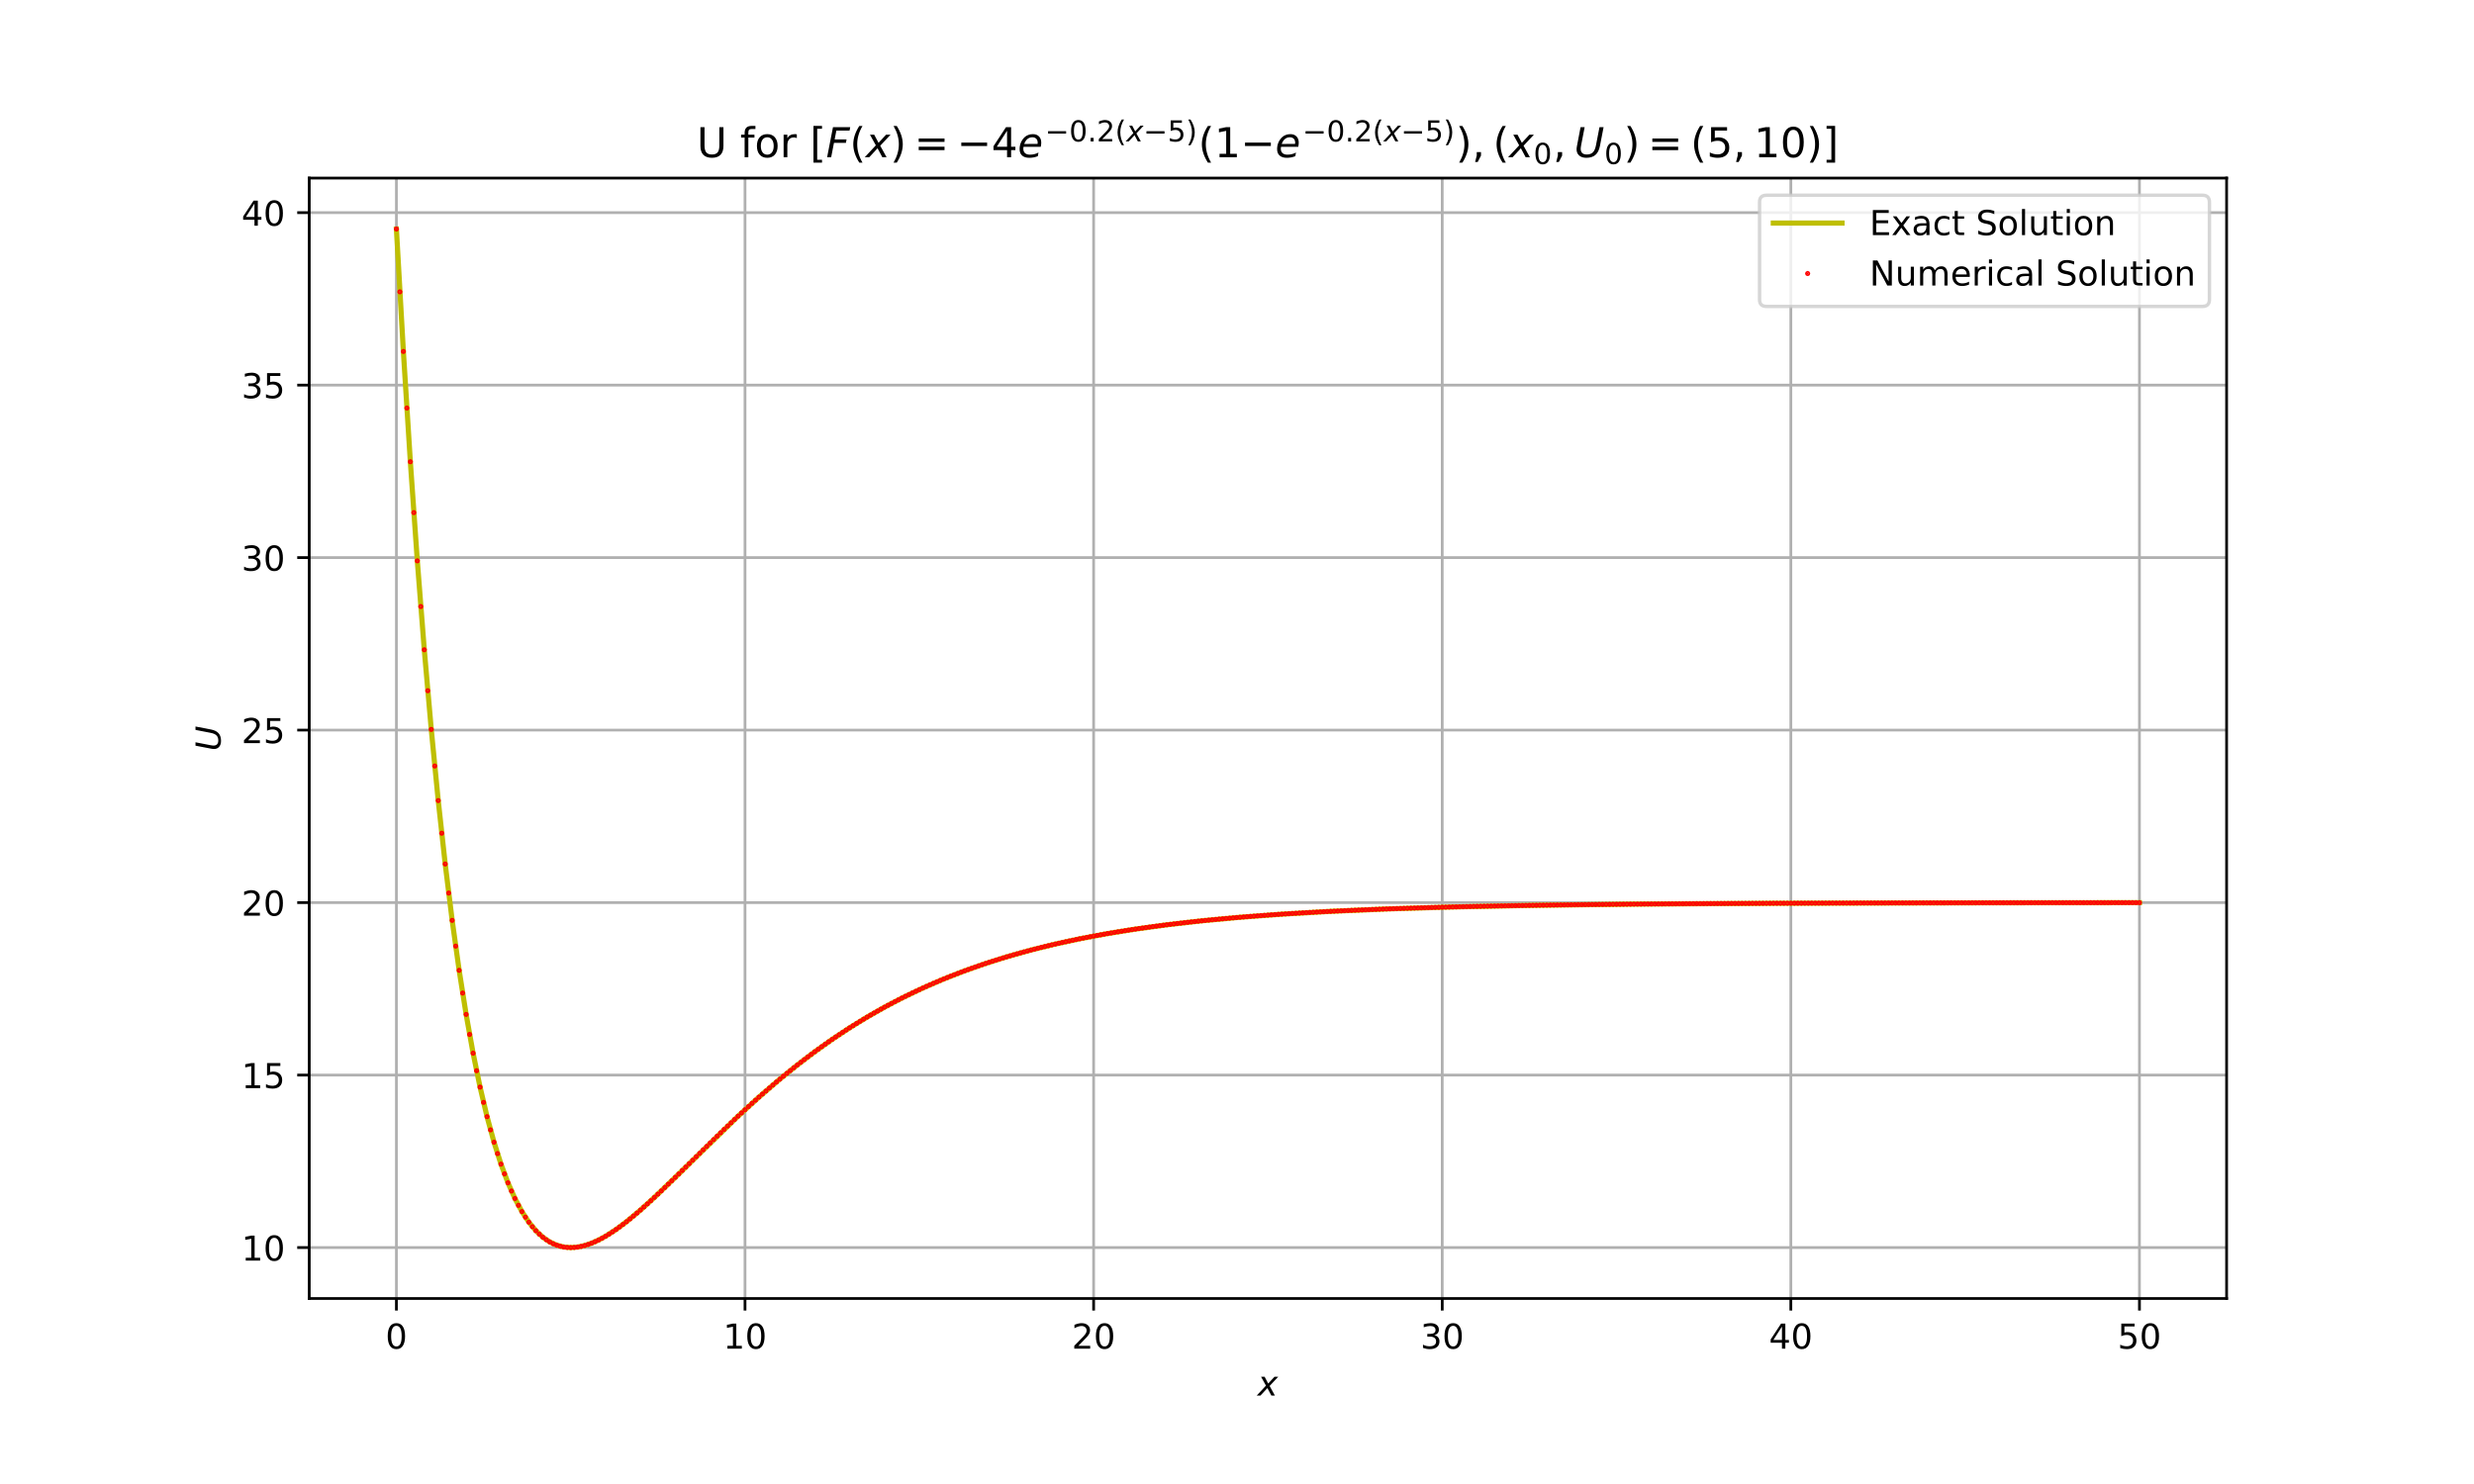 <?xml version="1.0" encoding="utf-8" standalone="no"?>
<!DOCTYPE svg PUBLIC "-//W3C//DTD SVG 1.1//EN"
  "http://www.w3.org/Graphics/SVG/1.1/DTD/svg11.dtd">
<!-- Created with matplotlib (https://matplotlib.org/) -->
<svg height="432pt" version="1.1" viewBox="0 0 720 432" width="720pt" xmlns="http://www.w3.org/2000/svg" xmlns:xlink="http://www.w3.org/1999/xlink">
 <defs>
  <style type="text/css">
*{stroke-linecap:butt;stroke-linejoin:round;}
  </style>
 </defs>
 <g id="figure_1">
  <g id="patch_1">
   <path d="M 0 432 
L 720 432 
L 720 0 
L 0 0 
z
" style="fill:#ffffff;"/>
  </g>
  <g id="axes_1">
   <g id="patch_2">
    <path d="M 90 378 
L 648 378 
L 648 51.84 
L 90 51.84 
z
" style="fill:#ffffff;"/>
   </g>
   <g id="matplotlib.axis_1">
    <g id="xtick_1">
     <g id="line2d_1">
      <path clip-path="url(#pbb59550a7a)" d="M 115.364 378 
L 115.364 51.84 
" style="fill:none;stroke:#b0b0b0;stroke-linecap:square;stroke-width:0.8;"/>
     </g>
     <g id="line2d_2">
      <defs>
       <path d="M 0 0 
L 0 3.5 
" id="m02861c256e" style="stroke:#000000;stroke-width:0.8;"/>
      </defs>
      <g>
       <use style="stroke:#000000;stroke-width:0.8;" x="115.364" xlink:href="#m02861c256e" y="378"/>
      </g>
     </g>
     <g id="text_1">
      <!-- 0 -->
      <defs>
       <path d="M 31.781 66.406 
Q 24.172 66.406 20.328 58.906 
Q 16.5 51.422 16.5 36.375 
Q 16.5 21.391 20.328 13.891 
Q 24.172 6.391 31.781 6.391 
Q 39.453 6.391 43.281 13.891 
Q 47.125 21.391 47.125 36.375 
Q 47.125 51.422 43.281 58.906 
Q 39.453 66.406 31.781 66.406 
z
M 31.781 74.219 
Q 44.047 74.219 50.516 64.516 
Q 56.984 54.828 56.984 36.375 
Q 56.984 17.969 50.516 8.266 
Q 44.047 -1.422 31.781 -1.422 
Q 19.531 -1.422 13.062 8.266 
Q 6.594 17.969 6.594 36.375 
Q 6.594 54.828 13.062 64.516 
Q 19.531 74.219 31.781 74.219 
z
" id="DejaVuSans-48"/>
      </defs>
      <g transform="translate(112.182 392.598)scale(0.1 -0.1)">
       <use xlink:href="#DejaVuSans-48"/>
      </g>
     </g>
    </g>
    <g id="xtick_2">
     <g id="line2d_3">
      <path clip-path="url(#pbb59550a7a)" d="M 216.818 378 
L 216.818 51.84 
" style="fill:none;stroke:#b0b0b0;stroke-linecap:square;stroke-width:0.8;"/>
     </g>
     <g id="line2d_4">
      <g>
       <use style="stroke:#000000;stroke-width:0.8;" x="216.818" xlink:href="#m02861c256e" y="378"/>
      </g>
     </g>
     <g id="text_2">
      <!-- 10 -->
      <defs>
       <path d="M 12.406 8.297 
L 28.516 8.297 
L 28.516 63.922 
L 10.984 60.406 
L 10.984 69.391 
L 28.422 72.906 
L 38.281 72.906 
L 38.281 8.297 
L 54.391 8.297 
L 54.391 0 
L 12.406 0 
z
" id="DejaVuSans-49"/>
      </defs>
      <g transform="translate(210.456 392.598)scale(0.1 -0.1)">
       <use xlink:href="#DejaVuSans-49"/>
       <use x="63.623" xlink:href="#DejaVuSans-48"/>
      </g>
     </g>
    </g>
    <g id="xtick_3">
     <g id="line2d_5">
      <path clip-path="url(#pbb59550a7a)" d="M 318.273 378 
L 318.273 51.84 
" style="fill:none;stroke:#b0b0b0;stroke-linecap:square;stroke-width:0.8;"/>
     </g>
     <g id="line2d_6">
      <g>
       <use style="stroke:#000000;stroke-width:0.8;" x="318.273" xlink:href="#m02861c256e" y="378"/>
      </g>
     </g>
     <g id="text_3">
      <!-- 20 -->
      <defs>
       <path d="M 19.188 8.297 
L 53.609 8.297 
L 53.609 0 
L 7.328 0 
L 7.328 8.297 
Q 12.938 14.109 22.625 23.891 
Q 32.328 33.688 34.812 36.531 
Q 39.547 41.844 41.422 45.531 
Q 43.312 49.219 43.312 52.781 
Q 43.312 58.594 39.234 62.25 
Q 35.156 65.922 28.609 65.922 
Q 23.969 65.922 18.812 64.312 
Q 13.672 62.703 7.812 59.422 
L 7.812 69.391 
Q 13.766 71.781 18.938 73 
Q 24.125 74.219 28.422 74.219 
Q 39.75 74.219 46.484 68.547 
Q 53.219 62.891 53.219 53.422 
Q 53.219 48.922 51.531 44.891 
Q 49.859 40.875 45.406 35.406 
Q 44.188 33.984 37.641 27.219 
Q 31.109 20.453 19.188 8.297 
z
" id="DejaVuSans-50"/>
      </defs>
      <g transform="translate(311.91 392.598)scale(0.1 -0.1)">
       <use xlink:href="#DejaVuSans-50"/>
       <use x="63.623" xlink:href="#DejaVuSans-48"/>
      </g>
     </g>
    </g>
    <g id="xtick_4">
     <g id="line2d_7">
      <path clip-path="url(#pbb59550a7a)" d="M 419.727 378 
L 419.727 51.84 
" style="fill:none;stroke:#b0b0b0;stroke-linecap:square;stroke-width:0.8;"/>
     </g>
     <g id="line2d_8">
      <g>
       <use style="stroke:#000000;stroke-width:0.8;" x="419.727" xlink:href="#m02861c256e" y="378"/>
      </g>
     </g>
     <g id="text_4">
      <!-- 30 -->
      <defs>
       <path d="M 40.578 39.312 
Q 47.656 37.797 51.625 33 
Q 55.609 28.219 55.609 21.188 
Q 55.609 10.406 48.188 4.484 
Q 40.766 -1.422 27.094 -1.422 
Q 22.516 -1.422 17.656 -0.516 
Q 12.797 0.391 7.625 2.203 
L 7.625 11.719 
Q 11.719 9.328 16.594 8.109 
Q 21.484 6.891 26.812 6.891 
Q 36.078 6.891 40.938 10.547 
Q 45.797 14.203 45.797 21.188 
Q 45.797 27.641 41.281 31.266 
Q 36.766 34.906 28.719 34.906 
L 20.219 34.906 
L 20.219 43.016 
L 29.109 43.016 
Q 36.375 43.016 40.234 45.922 
Q 44.094 48.828 44.094 54.297 
Q 44.094 59.906 40.109 62.906 
Q 36.141 65.922 28.719 65.922 
Q 24.656 65.922 20.016 65.031 
Q 15.375 64.156 9.812 62.312 
L 9.812 71.094 
Q 15.438 72.656 20.344 73.438 
Q 25.25 74.219 29.594 74.219 
Q 40.828 74.219 47.359 69.109 
Q 53.906 64.016 53.906 55.328 
Q 53.906 49.266 50.438 45.094 
Q 46.969 40.922 40.578 39.312 
z
" id="DejaVuSans-51"/>
      </defs>
      <g transform="translate(413.365 392.598)scale(0.1 -0.1)">
       <use xlink:href="#DejaVuSans-51"/>
       <use x="63.623" xlink:href="#DejaVuSans-48"/>
      </g>
     </g>
    </g>
    <g id="xtick_5">
     <g id="line2d_9">
      <path clip-path="url(#pbb59550a7a)" d="M 521.182 378 
L 521.182 51.84 
" style="fill:none;stroke:#b0b0b0;stroke-linecap:square;stroke-width:0.8;"/>
     </g>
     <g id="line2d_10">
      <g>
       <use style="stroke:#000000;stroke-width:0.8;" x="521.182" xlink:href="#m02861c256e" y="378"/>
      </g>
     </g>
     <g id="text_5">
      <!-- 40 -->
      <defs>
       <path d="M 37.797 64.312 
L 12.891 25.391 
L 37.797 25.391 
z
M 35.203 72.906 
L 47.609 72.906 
L 47.609 25.391 
L 58.016 25.391 
L 58.016 17.188 
L 47.609 17.188 
L 47.609 0 
L 37.797 0 
L 37.797 17.188 
L 4.891 17.188 
L 4.891 26.703 
z
" id="DejaVuSans-52"/>
      </defs>
      <g transform="translate(514.819 392.598)scale(0.1 -0.1)">
       <use xlink:href="#DejaVuSans-52"/>
       <use x="63.623" xlink:href="#DejaVuSans-48"/>
      </g>
     </g>
    </g>
    <g id="xtick_6">
     <g id="line2d_11">
      <path clip-path="url(#pbb59550a7a)" d="M 622.636 378 
L 622.636 51.84 
" style="fill:none;stroke:#b0b0b0;stroke-linecap:square;stroke-width:0.8;"/>
     </g>
     <g id="line2d_12">
      <g>
       <use style="stroke:#000000;stroke-width:0.8;" x="622.636" xlink:href="#m02861c256e" y="378"/>
      </g>
     </g>
     <g id="text_6">
      <!-- 50 -->
      <defs>
       <path d="M 10.797 72.906 
L 49.516 72.906 
L 49.516 64.594 
L 19.828 64.594 
L 19.828 46.734 
Q 21.969 47.469 24.109 47.828 
Q 26.266 48.188 28.422 48.188 
Q 40.625 48.188 47.75 41.5 
Q 54.891 34.812 54.891 23.391 
Q 54.891 11.625 47.562 5.094 
Q 40.234 -1.422 26.906 -1.422 
Q 22.312 -1.422 17.547 -0.641 
Q 12.797 0.141 7.719 1.703 
L 7.719 11.625 
Q 12.109 9.234 16.797 8.062 
Q 21.484 6.891 26.703 6.891 
Q 35.156 6.891 40.078 11.328 
Q 45.016 15.766 45.016 23.391 
Q 45.016 31 40.078 35.438 
Q 35.156 39.891 26.703 39.891 
Q 22.75 39.891 18.812 39.016 
Q 14.891 38.141 10.797 36.281 
z
" id="DejaVuSans-53"/>
      </defs>
      <g transform="translate(616.274 392.598)scale(0.1 -0.1)">
       <use xlink:href="#DejaVuSans-53"/>
       <use x="63.623" xlink:href="#DejaVuSans-48"/>
      </g>
     </g>
    </g>
    <g id="text_7">
     <!-- $x$ -->
     <defs>
      <path d="M 60.016 54.688 
L 34.906 27.875 
L 50.297 0 
L 39.984 0 
L 28.422 21.688 
L 8.297 0 
L -2.594 0 
L 24.312 28.812 
L 10.016 54.688 
L 20.312 54.688 
L 30.812 34.906 
L 49.125 54.688 
z
" id="DejaVuSans-Oblique-120"/>
     </defs>
     <g transform="translate(366 406.277)scale(0.1 -0.1)">
      <use transform="translate(0 0.312)" xlink:href="#DejaVuSans-Oblique-120"/>
     </g>
    </g>
   </g>
   <g id="matplotlib.axis_2">
    <g id="ytick_1">
     <g id="line2d_13">
      <path clip-path="url(#pbb59550a7a)" d="M 90 363.175 
L 648 363.175 
" style="fill:none;stroke:#b0b0b0;stroke-linecap:square;stroke-width:0.8;"/>
     </g>
     <g id="line2d_14">
      <defs>
       <path d="M 0 0 
L -3.5 0 
" id="m9c0ed2d9b3" style="stroke:#000000;stroke-width:0.8;"/>
      </defs>
      <g>
       <use style="stroke:#000000;stroke-width:0.8;" x="90" xlink:href="#m9c0ed2d9b3" y="363.175"/>
      </g>
     </g>
     <g id="text_8">
      <!-- 10 -->
      <g transform="translate(70.275 366.974)scale(0.1 -0.1)">
       <use xlink:href="#DejaVuSans-49"/>
       <use x="63.623" xlink:href="#DejaVuSans-48"/>
      </g>
     </g>
    </g>
    <g id="ytick_2">
     <g id="line2d_15">
      <path clip-path="url(#pbb59550a7a)" d="M 90 312.961 
L 648 312.961 
" style="fill:none;stroke:#b0b0b0;stroke-linecap:square;stroke-width:0.8;"/>
     </g>
     <g id="line2d_16">
      <g>
       <use style="stroke:#000000;stroke-width:0.8;" x="90" xlink:href="#m9c0ed2d9b3" y="312.961"/>
      </g>
     </g>
     <g id="text_9">
      <!-- 15 -->
      <g transform="translate(70.275 316.76)scale(0.1 -0.1)">
       <use xlink:href="#DejaVuSans-49"/>
       <use x="63.623" xlink:href="#DejaVuSans-53"/>
      </g>
     </g>
    </g>
    <g id="ytick_3">
     <g id="line2d_17">
      <path clip-path="url(#pbb59550a7a)" d="M 90 262.748 
L 648 262.748 
" style="fill:none;stroke:#b0b0b0;stroke-linecap:square;stroke-width:0.8;"/>
     </g>
     <g id="line2d_18">
      <g>
       <use style="stroke:#000000;stroke-width:0.8;" x="90" xlink:href="#m9c0ed2d9b3" y="262.748"/>
      </g>
     </g>
     <g id="text_10">
      <!-- 20 -->
      <g transform="translate(70.275 266.547)scale(0.1 -0.1)">
       <use xlink:href="#DejaVuSans-50"/>
       <use x="63.623" xlink:href="#DejaVuSans-48"/>
      </g>
     </g>
    </g>
    <g id="ytick_4">
     <g id="line2d_19">
      <path clip-path="url(#pbb59550a7a)" d="M 90 212.534 
L 648 212.534 
" style="fill:none;stroke:#b0b0b0;stroke-linecap:square;stroke-width:0.8;"/>
     </g>
     <g id="line2d_20">
      <g>
       <use style="stroke:#000000;stroke-width:0.8;" x="90" xlink:href="#m9c0ed2d9b3" y="212.534"/>
      </g>
     </g>
     <g id="text_11">
      <!-- 25 -->
      <g transform="translate(70.275 216.334)scale(0.1 -0.1)">
       <use xlink:href="#DejaVuSans-50"/>
       <use x="63.623" xlink:href="#DejaVuSans-53"/>
      </g>
     </g>
    </g>
    <g id="ytick_5">
     <g id="line2d_21">
      <path clip-path="url(#pbb59550a7a)" d="M 90 162.321 
L 648 162.321 
" style="fill:none;stroke:#b0b0b0;stroke-linecap:square;stroke-width:0.8;"/>
     </g>
     <g id="line2d_22">
      <g>
       <use style="stroke:#000000;stroke-width:0.8;" x="90" xlink:href="#m9c0ed2d9b3" y="162.321"/>
      </g>
     </g>
     <g id="text_12">
      <!-- 30 -->
      <g transform="translate(70.275 166.12)scale(0.1 -0.1)">
       <use xlink:href="#DejaVuSans-51"/>
       <use x="63.623" xlink:href="#DejaVuSans-48"/>
      </g>
     </g>
    </g>
    <g id="ytick_6">
     <g id="line2d_23">
      <path clip-path="url(#pbb59550a7a)" d="M 90 112.108 
L 648 112.108 
" style="fill:none;stroke:#b0b0b0;stroke-linecap:square;stroke-width:0.8;"/>
     </g>
     <g id="line2d_24">
      <g>
       <use style="stroke:#000000;stroke-width:0.8;" x="90" xlink:href="#m9c0ed2d9b3" y="112.108"/>
      </g>
     </g>
     <g id="text_13">
      <!-- 35 -->
      <g transform="translate(70.275 115.907)scale(0.1 -0.1)">
       <use xlink:href="#DejaVuSans-51"/>
       <use x="63.623" xlink:href="#DejaVuSans-53"/>
      </g>
     </g>
    </g>
    <g id="ytick_7">
     <g id="line2d_25">
      <path clip-path="url(#pbb59550a7a)" d="M 90 61.894 
L 648 61.894 
" style="fill:none;stroke:#b0b0b0;stroke-linecap:square;stroke-width:0.8;"/>
     </g>
     <g id="line2d_26">
      <g>
       <use style="stroke:#000000;stroke-width:0.8;" x="90" xlink:href="#m9c0ed2d9b3" y="61.894"/>
      </g>
     </g>
     <g id="text_14">
      <!-- 40 -->
      <g transform="translate(70.275 65.694)scale(0.1 -0.1)">
       <use xlink:href="#DejaVuSans-52"/>
       <use x="63.623" xlink:href="#DejaVuSans-48"/>
      </g>
     </g>
    </g>
    <g id="text_15">
     <!-- $U$ -->
     <defs>
      <path d="M 15.484 72.906 
L 25.391 72.906 
L 16.797 28.609 
Q 16.266 25.641 16.047 23.703 
Q 15.828 21.781 15.828 20.312 
Q 15.828 13.578 19.578 10.078 
Q 23.344 6.594 30.609 6.594 
Q 40.047 6.594 45.281 11.766 
Q 50.531 16.938 52.781 28.609 
L 61.375 72.906 
L 71.297 72.906 
L 62.5 27.391 
Q 59.625 12.641 51.562 5.609 
Q 43.5 -1.422 29.5 -1.422 
Q 18.562 -1.422 12.188 4.078 
Q 5.812 9.578 5.812 19 
Q 5.812 20.703 6.047 22.828 
Q 6.297 24.953 6.781 27.391 
z
" id="DejaVuSans-Oblique-85"/>
     </defs>
     <g transform="translate(64.195 218.62)rotate(-90)scale(0.1 -0.1)">
      <use transform="translate(0 0.094)" xlink:href="#DejaVuSans-Oblique-85"/>
     </g>
    </g>
   </g>
   <g id="line2d_27">
    <path clip-path="url(#pbb59550a7a)" d="M 115.364 66.665 
L 117.393 102.31 
L 119.422 134.407 
L 121.451 163.261 
L 123.48 189.153 
L 125.509 212.339 
L 127.538 233.054 
L 129.567 251.517 
L 131.596 267.926 
L 133.625 282.464 
L 135.655 295.298 
L 137.684 306.583 
L 139.713 316.46 
L 141.742 325.058 
L 143.771 332.496 
L 145.8 338.882 
L 147.829 344.317 
L 149.858 348.891 
L 151.887 352.689 
L 153.916 355.786 
L 155.945 358.252 
L 157.975 360.151 
L 160.004 361.542 
L 162.033 362.478 
L 164.062 363.007 
L 166.091 363.175 
L 168.12 363.02 
L 170.149 362.581 
L 172.178 361.89 
L 174.207 360.979 
L 176.236 359.875 
L 179.28 357.91 
L 182.324 355.643 
L 186.382 352.259 
L 190.44 348.58 
L 196.527 342.731 
L 214.789 324.93 
L 220.876 319.375 
L 226.964 314.133 
L 232.036 310.028 
L 237.109 306.171 
L 242.182 302.564 
L 247.255 299.206 
L 252.327 296.089 
L 257.4 293.205 
L 262.473 290.543 
L 268.56 287.625 
L 274.647 284.989 
L 280.735 282.613 
L 286.822 280.477 
L 292.909 278.558 
L 300.011 276.57 
L 307.113 274.822 
L 314.215 273.288 
L 322.331 271.767 
L 330.447 270.46 
L 339.578 269.211 
L 349.724 268.055 
L 360.884 267.019 
L 373.058 266.115 
L 387.262 265.298 
L 403.495 264.603 
L 422.771 264.018 
L 446.105 263.551 
L 475.527 263.198 
L 516.109 262.95 
L 581.04 262.804 
L 622.636 262.773 
L 622.636 262.773 
" style="fill:none;stroke:#bfbf00;stroke-linecap:square;stroke-width:1.5;"/>
   </g>
   <g id="line2d_28">
    <defs>
     <path d="M 0 0.25 
C 0.066 0.25 0.13 0.224 0.177 0.177 
C 0.224 0.13 0.25 0.066 0.25 0 
C 0.25 -0.066 0.224 -0.13 0.177 -0.177 
C 0.13 -0.224 0.066 -0.25 0 -0.25 
C -0.066 -0.25 -0.13 -0.224 -0.177 -0.177 
C -0.224 -0.13 -0.25 -0.066 -0.25 0 
C -0.25 0.066 -0.224 0.13 -0.177 0.177 
C -0.13 0.224 -0.066 0.25 0 0.25 
z
" id="m931e169401" style="stroke:#ff0000;"/>
    </defs>
    <g clip-path="url(#pbb59550a7a)">
     <use style="fill:#ff0000;stroke:#ff0000;" x="115.364" xlink:href="#m931e169401" y="66.665"/>
     <use style="fill:#ff0000;stroke:#ff0000;" x="116.378" xlink:href="#m931e169401" y="84.951"/>
     <use style="fill:#ff0000;stroke:#ff0000;" x="117.393" xlink:href="#m931e169401" y="102.31"/>
     <use style="fill:#ff0000;stroke:#ff0000;" x="118.407" xlink:href="#m931e169401" y="118.782"/>
     <use style="fill:#ff0000;stroke:#ff0000;" x="119.422" xlink:href="#m931e169401" y="134.407"/>
     <use style="fill:#ff0000;stroke:#ff0000;" x="120.436" xlink:href="#m931e169401" y="149.221"/>
     <use style="fill:#ff0000;stroke:#ff0000;" x="121.451" xlink:href="#m931e169401" y="163.261"/>
     <use style="fill:#ff0000;stroke:#ff0000;" x="122.465" xlink:href="#m931e169401" y="176.561"/>
     <use style="fill:#ff0000;stroke:#ff0000;" x="123.48" xlink:href="#m931e169401" y="189.153"/>
     <use style="fill:#ff0000;stroke:#ff0000;" x="124.495" xlink:href="#m931e169401" y="201.069"/>
     <use style="fill:#ff0000;stroke:#ff0000;" x="125.509" xlink:href="#m931e169401" y="212.339"/>
     <use style="fill:#ff0000;stroke:#ff0000;" x="126.524" xlink:href="#m931e169401" y="222.991"/>
     <use style="fill:#ff0000;stroke:#ff0000;" x="127.538" xlink:href="#m931e169401" y="233.054"/>
     <use style="fill:#ff0000;stroke:#ff0000;" x="128.553" xlink:href="#m931e169401" y="242.555"/>
     <use style="fill:#ff0000;stroke:#ff0000;" x="129.567" xlink:href="#m931e169401" y="251.517"/>
     <use style="fill:#ff0000;stroke:#ff0000;" x="130.582" xlink:href="#m931e169401" y="259.967"/>
     <use style="fill:#ff0000;stroke:#ff0000;" x="131.596" xlink:href="#m931e169401" y="267.926"/>
     <use style="fill:#ff0000;stroke:#ff0000;" x="132.611" xlink:href="#m931e169401" y="275.418"/>
     <use style="fill:#ff0000;stroke:#ff0000;" x="133.625" xlink:href="#m931e169401" y="282.464"/>
     <use style="fill:#ff0000;stroke:#ff0000;" x="134.64" xlink:href="#m931e169401" y="289.084"/>
     <use style="fill:#ff0000;stroke:#ff0000;" x="135.655" xlink:href="#m931e169401" y="295.298"/>
     <use style="fill:#ff0000;stroke:#ff0000;" x="136.669" xlink:href="#m931e169401" y="301.125"/>
     <use style="fill:#ff0000;stroke:#ff0000;" x="137.684" xlink:href="#m931e169401" y="306.583"/>
     <use style="fill:#ff0000;stroke:#ff0000;" x="138.698" xlink:href="#m931e169401" y="311.689"/>
     <use style="fill:#ff0000;stroke:#ff0000;" x="139.713" xlink:href="#m931e169401" y="316.46"/>
     <use style="fill:#ff0000;stroke:#ff0000;" x="140.727" xlink:href="#m931e169401" y="320.911"/>
     <use style="fill:#ff0000;stroke:#ff0000;" x="141.742" xlink:href="#m931e169401" y="325.058"/>
     <use style="fill:#ff0000;stroke:#ff0000;" x="142.756" xlink:href="#m931e169401" y="328.915"/>
     <use style="fill:#ff0000;stroke:#ff0000;" x="143.771" xlink:href="#m931e169401" y="332.496"/>
     <use style="fill:#ff0000;stroke:#ff0000;" x="144.785" xlink:href="#m931e169401" y="335.814"/>
     <use style="fill:#ff0000;stroke:#ff0000;" x="145.8" xlink:href="#m931e169401" y="338.882"/>
     <use style="fill:#ff0000;stroke:#ff0000;" x="146.815" xlink:href="#m931e169401" y="341.713"/>
     <use style="fill:#ff0000;stroke:#ff0000;" x="147.829" xlink:href="#m931e169401" y="344.317"/>
     <use style="fill:#ff0000;stroke:#ff0000;" x="148.844" xlink:href="#m931e169401" y="346.706"/>
     <use style="fill:#ff0000;stroke:#ff0000;" x="149.858" xlink:href="#m931e169401" y="348.891"/>
     <use style="fill:#ff0000;stroke:#ff0000;" x="150.873" xlink:href="#m931e169401" y="350.882"/>
     <use style="fill:#ff0000;stroke:#ff0000;" x="151.887" xlink:href="#m931e169401" y="352.689"/>
     <use style="fill:#ff0000;stroke:#ff0000;" x="152.902" xlink:href="#m931e169401" y="354.32"/>
     <use style="fill:#ff0000;stroke:#ff0000;" x="153.916" xlink:href="#m931e169401" y="355.786"/>
     <use style="fill:#ff0000;stroke:#ff0000;" x="154.931" xlink:href="#m931e169401" y="357.093"/>
     <use style="fill:#ff0000;stroke:#ff0000;" x="155.945" xlink:href="#m931e169401" y="358.252"/>
     <use style="fill:#ff0000;stroke:#ff0000;" x="156.96" xlink:href="#m931e169401" y="359.268"/>
     <use style="fill:#ff0000;stroke:#ff0000;" x="157.975" xlink:href="#m931e169401" y="360.151"/>
     <use style="fill:#ff0000;stroke:#ff0000;" x="158.989" xlink:href="#m931e169401" y="360.907"/>
     <use style="fill:#ff0000;stroke:#ff0000;" x="160.004" xlink:href="#m931e169401" y="361.542"/>
     <use style="fill:#ff0000;stroke:#ff0000;" x="161.018" xlink:href="#m931e169401" y="362.064"/>
     <use style="fill:#ff0000;stroke:#ff0000;" x="162.033" xlink:href="#m931e169401" y="362.478"/>
     <use style="fill:#ff0000;stroke:#ff0000;" x="163.047" xlink:href="#m931e169401" y="362.791"/>
     <use style="fill:#ff0000;stroke:#ff0000;" x="164.062" xlink:href="#m931e169401" y="363.007"/>
     <use style="fill:#ff0000;stroke:#ff0000;" x="165.076" xlink:href="#m931e169401" y="363.134"/>
     <use style="fill:#ff0000;stroke:#ff0000;" x="166.091" xlink:href="#m931e169401" y="363.175"/>
     <use style="fill:#ff0000;stroke:#ff0000;" x="167.105" xlink:href="#m931e169401" y="363.135"/>
     <use style="fill:#ff0000;stroke:#ff0000;" x="168.12" xlink:href="#m931e169401" y="363.02"/>
     <use style="fill:#ff0000;stroke:#ff0000;" x="169.135" xlink:href="#m931e169401" y="362.834"/>
     <use style="fill:#ff0000;stroke:#ff0000;" x="170.149" xlink:href="#m931e169401" y="362.581"/>
     <use style="fill:#ff0000;stroke:#ff0000;" x="171.164" xlink:href="#m931e169401" y="362.265"/>
     <use style="fill:#ff0000;stroke:#ff0000;" x="172.178" xlink:href="#m931e169401" y="361.89"/>
     <use style="fill:#ff0000;stroke:#ff0000;" x="173.193" xlink:href="#m931e169401" y="361.461"/>
     <use style="fill:#ff0000;stroke:#ff0000;" x="174.207" xlink:href="#m931e169401" y="360.979"/>
     <use style="fill:#ff0000;stroke:#ff0000;" x="175.222" xlink:href="#m931e169401" y="360.449"/>
     <use style="fill:#ff0000;stroke:#ff0000;" x="176.236" xlink:href="#m931e169401" y="359.875"/>
     <use style="fill:#ff0000;stroke:#ff0000;" x="177.251" xlink:href="#m931e169401" y="359.258"/>
     <use style="fill:#ff0000;stroke:#ff0000;" x="178.265" xlink:href="#m931e169401" y="358.602"/>
     <use style="fill:#ff0000;stroke:#ff0000;" x="179.28" xlink:href="#m931e169401" y="357.91"/>
     <use style="fill:#ff0000;stroke:#ff0000;" x="180.295" xlink:href="#m931e169401" y="357.185"/>
     <use style="fill:#ff0000;stroke:#ff0000;" x="181.309" xlink:href="#m931e169401" y="356.428"/>
     <use style="fill:#ff0000;stroke:#ff0000;" x="182.324" xlink:href="#m931e169401" y="355.643"/>
     <use style="fill:#ff0000;stroke:#ff0000;" x="183.338" xlink:href="#m931e169401" y="354.831"/>
     <use style="fill:#ff0000;stroke:#ff0000;" x="184.353" xlink:href="#m931e169401" y="353.996"/>
     <use style="fill:#ff0000;stroke:#ff0000;" x="185.367" xlink:href="#m931e169401" y="353.138"/>
     <use style="fill:#ff0000;stroke:#ff0000;" x="186.382" xlink:href="#m931e169401" y="352.259"/>
     <use style="fill:#ff0000;stroke:#ff0000;" x="187.396" xlink:href="#m931e169401" y="351.363"/>
     <use style="fill:#ff0000;stroke:#ff0000;" x="188.411" xlink:href="#m931e169401" y="350.449"/>
     <use style="fill:#ff0000;stroke:#ff0000;" x="189.425" xlink:href="#m931e169401" y="349.521"/>
     <use style="fill:#ff0000;stroke:#ff0000;" x="190.44" xlink:href="#m931e169401" y="348.58"/>
     <use style="fill:#ff0000;stroke:#ff0000;" x="191.455" xlink:href="#m931e169401" y="347.627"/>
     <use style="fill:#ff0000;stroke:#ff0000;" x="192.469" xlink:href="#m931e169401" y="346.663"/>
     <use style="fill:#ff0000;stroke:#ff0000;" x="193.484" xlink:href="#m931e169401" y="345.69"/>
     <use style="fill:#ff0000;stroke:#ff0000;" x="194.498" xlink:href="#m931e169401" y="344.71"/>
     <use style="fill:#ff0000;stroke:#ff0000;" x="195.513" xlink:href="#m931e169401" y="343.723"/>
     <use style="fill:#ff0000;stroke:#ff0000;" x="196.527" xlink:href="#m931e169401" y="342.731"/>
     <use style="fill:#ff0000;stroke:#ff0000;" x="197.542" xlink:href="#m931e169401" y="341.734"/>
     <use style="fill:#ff0000;stroke:#ff0000;" x="198.556" xlink:href="#m931e169401" y="340.734"/>
     <use style="fill:#ff0000;stroke:#ff0000;" x="199.571" xlink:href="#m931e169401" y="339.732"/>
     <use style="fill:#ff0000;stroke:#ff0000;" x="200.585" xlink:href="#m931e169401" y="338.728"/>
     <use style="fill:#ff0000;stroke:#ff0000;" x="201.6" xlink:href="#m931e169401" y="337.724"/>
     <use style="fill:#ff0000;stroke:#ff0000;" x="202.615" xlink:href="#m931e169401" y="336.72"/>
     <use style="fill:#ff0000;stroke:#ff0000;" x="203.629" xlink:href="#m931e169401" y="335.717"/>
     <use style="fill:#ff0000;stroke:#ff0000;" x="204.644" xlink:href="#m931e169401" y="334.716"/>
     <use style="fill:#ff0000;stroke:#ff0000;" x="205.658" xlink:href="#m931e169401" y="333.717"/>
     <use style="fill:#ff0000;stroke:#ff0000;" x="206.673" xlink:href="#m931e169401" y="332.721"/>
     <use style="fill:#ff0000;stroke:#ff0000;" x="207.687" xlink:href="#m931e169401" y="331.729"/>
     <use style="fill:#ff0000;stroke:#ff0000;" x="208.702" xlink:href="#m931e169401" y="330.741"/>
     <use style="fill:#ff0000;stroke:#ff0000;" x="209.716" xlink:href="#m931e169401" y="329.758"/>
     <use style="fill:#ff0000;stroke:#ff0000;" x="210.731" xlink:href="#m931e169401" y="328.781"/>
     <use style="fill:#ff0000;stroke:#ff0000;" x="211.745" xlink:href="#m931e169401" y="327.808"/>
     <use style="fill:#ff0000;stroke:#ff0000;" x="212.76" xlink:href="#m931e169401" y="326.842"/>
     <use style="fill:#ff0000;stroke:#ff0000;" x="213.775" xlink:href="#m931e169401" y="325.883"/>
     <use style="fill:#ff0000;stroke:#ff0000;" x="214.789" xlink:href="#m931e169401" y="324.93"/>
     <use style="fill:#ff0000;stroke:#ff0000;" x="215.804" xlink:href="#m931e169401" y="323.984"/>
     <use style="fill:#ff0000;stroke:#ff0000;" x="216.818" xlink:href="#m931e169401" y="323.046"/>
     <use style="fill:#ff0000;stroke:#ff0000;" x="217.833" xlink:href="#m931e169401" y="322.116"/>
     <use style="fill:#ff0000;stroke:#ff0000;" x="218.847" xlink:href="#m931e169401" y="321.194"/>
     <use style="fill:#ff0000;stroke:#ff0000;" x="219.862" xlink:href="#m931e169401" y="320.28"/>
     <use style="fill:#ff0000;stroke:#ff0000;" x="220.876" xlink:href="#m931e169401" y="319.375"/>
     <use style="fill:#ff0000;stroke:#ff0000;" x="221.891" xlink:href="#m931e169401" y="318.479"/>
     <use style="fill:#ff0000;stroke:#ff0000;" x="222.905" xlink:href="#m931e169401" y="317.591"/>
     <use style="fill:#ff0000;stroke:#ff0000;" x="223.92" xlink:href="#m931e169401" y="316.713"/>
     <use style="fill:#ff0000;stroke:#ff0000;" x="224.935" xlink:href="#m931e169401" y="315.843"/>
     <use style="fill:#ff0000;stroke:#ff0000;" x="225.949" xlink:href="#m931e169401" y="314.984"/>
     <use style="fill:#ff0000;stroke:#ff0000;" x="226.964" xlink:href="#m931e169401" y="314.133"/>
     <use style="fill:#ff0000;stroke:#ff0000;" x="227.978" xlink:href="#m931e169401" y="313.293"/>
     <use style="fill:#ff0000;stroke:#ff0000;" x="228.993" xlink:href="#m931e169401" y="312.462"/>
     <use style="fill:#ff0000;stroke:#ff0000;" x="230.007" xlink:href="#m931e169401" y="311.64"/>
     <use style="fill:#ff0000;stroke:#ff0000;" x="231.022" xlink:href="#m931e169401" y="310.829"/>
     <use style="fill:#ff0000;stroke:#ff0000;" x="232.036" xlink:href="#m931e169401" y="310.028"/>
     <use style="fill:#ff0000;stroke:#ff0000;" x="233.051" xlink:href="#m931e169401" y="309.236"/>
     <use style="fill:#ff0000;stroke:#ff0000;" x="234.065" xlink:href="#m931e169401" y="308.455"/>
     <use style="fill:#ff0000;stroke:#ff0000;" x="235.08" xlink:href="#m931e169401" y="307.683"/>
     <use style="fill:#ff0000;stroke:#ff0000;" x="236.095" xlink:href="#m931e169401" y="306.922"/>
     <use style="fill:#ff0000;stroke:#ff0000;" x="237.109" xlink:href="#m931e169401" y="306.171"/>
     <use style="fill:#ff0000;stroke:#ff0000;" x="238.124" xlink:href="#m931e169401" y="305.429"/>
     <use style="fill:#ff0000;stroke:#ff0000;" x="239.138" xlink:href="#m931e169401" y="304.698"/>
     <use style="fill:#ff0000;stroke:#ff0000;" x="240.153" xlink:href="#m931e169401" y="303.977"/>
     <use style="fill:#ff0000;stroke:#ff0000;" x="241.167" xlink:href="#m931e169401" y="303.266"/>
     <use style="fill:#ff0000;stroke:#ff0000;" x="242.182" xlink:href="#m931e169401" y="302.564"/>
     <use style="fill:#ff0000;stroke:#ff0000;" x="243.196" xlink:href="#m931e169401" y="301.873"/>
     <use style="fill:#ff0000;stroke:#ff0000;" x="244.211" xlink:href="#m931e169401" y="301.191"/>
     <use style="fill:#ff0000;stroke:#ff0000;" x="245.225" xlink:href="#m931e169401" y="300.52"/>
     <use style="fill:#ff0000;stroke:#ff0000;" x="246.24" xlink:href="#m931e169401" y="299.858"/>
     <use style="fill:#ff0000;stroke:#ff0000;" x="247.255" xlink:href="#m931e169401" y="299.206"/>
     <use style="fill:#ff0000;stroke:#ff0000;" x="248.269" xlink:href="#m931e169401" y="298.563"/>
     <use style="fill:#ff0000;stroke:#ff0000;" x="249.284" xlink:href="#m931e169401" y="297.931"/>
     <use style="fill:#ff0000;stroke:#ff0000;" x="250.298" xlink:href="#m931e169401" y="297.307"/>
     <use style="fill:#ff0000;stroke:#ff0000;" x="251.313" xlink:href="#m931e169401" y="296.693"/>
     <use style="fill:#ff0000;stroke:#ff0000;" x="252.327" xlink:href="#m931e169401" y="296.089"/>
     <use style="fill:#ff0000;stroke:#ff0000;" x="253.342" xlink:href="#m931e169401" y="295.494"/>
     <use style="fill:#ff0000;stroke:#ff0000;" x="254.356" xlink:href="#m931e169401" y="294.908"/>
     <use style="fill:#ff0000;stroke:#ff0000;" x="255.371" xlink:href="#m931e169401" y="294.331"/>
     <use style="fill:#ff0000;stroke:#ff0000;" x="256.385" xlink:href="#m931e169401" y="293.763"/>
     <use style="fill:#ff0000;stroke:#ff0000;" x="257.4" xlink:href="#m931e169401" y="293.205"/>
     <use style="fill:#ff0000;stroke:#ff0000;" x="258.415" xlink:href="#m931e169401" y="292.655"/>
     <use style="fill:#ff0000;stroke:#ff0000;" x="259.429" xlink:href="#m931e169401" y="292.114"/>
     <use style="fill:#ff0000;stroke:#ff0000;" x="260.444" xlink:href="#m931e169401" y="291.581"/>
     <use style="fill:#ff0000;stroke:#ff0000;" x="261.458" xlink:href="#m931e169401" y="291.058"/>
     <use style="fill:#ff0000;stroke:#ff0000;" x="262.473" xlink:href="#m931e169401" y="290.543"/>
     <use style="fill:#ff0000;stroke:#ff0000;" x="263.487" xlink:href="#m931e169401" y="290.036"/>
     <use style="fill:#ff0000;stroke:#ff0000;" x="264.502" xlink:href="#m931e169401" y="289.537"/>
     <use style="fill:#ff0000;stroke:#ff0000;" x="265.516" xlink:href="#m931e169401" y="289.047"/>
     <use style="fill:#ff0000;stroke:#ff0000;" x="266.531" xlink:href="#m931e169401" y="288.565"/>
     <use style="fill:#ff0000;stroke:#ff0000;" x="267.545" xlink:href="#m931e169401" y="288.091"/>
     <use style="fill:#ff0000;stroke:#ff0000;" x="268.56" xlink:href="#m931e169401" y="287.625"/>
     <use style="fill:#ff0000;stroke:#ff0000;" x="269.575" xlink:href="#m931e169401" y="287.167"/>
     <use style="fill:#ff0000;stroke:#ff0000;" x="270.589" xlink:href="#m931e169401" y="286.716"/>
     <use style="fill:#ff0000;stroke:#ff0000;" x="271.604" xlink:href="#m931e169401" y="286.273"/>
     <use style="fill:#ff0000;stroke:#ff0000;" x="272.618" xlink:href="#m931e169401" y="285.838"/>
     <use style="fill:#ff0000;stroke:#ff0000;" x="273.633" xlink:href="#m931e169401" y="285.41"/>
     <use style="fill:#ff0000;stroke:#ff0000;" x="274.647" xlink:href="#m931e169401" y="284.989"/>
     <use style="fill:#ff0000;stroke:#ff0000;" x="275.662" xlink:href="#m931e169401" y="284.576"/>
     <use style="fill:#ff0000;stroke:#ff0000;" x="276.676" xlink:href="#m931e169401" y="284.169"/>
     <use style="fill:#ff0000;stroke:#ff0000;" x="277.691" xlink:href="#m931e169401" y="283.77"/>
     <use style="fill:#ff0000;stroke:#ff0000;" x="278.705" xlink:href="#m931e169401" y="283.378"/>
     <use style="fill:#ff0000;stroke:#ff0000;" x="279.72" xlink:href="#m931e169401" y="282.992"/>
     <use style="fill:#ff0000;stroke:#ff0000;" x="280.735" xlink:href="#m931e169401" y="282.613"/>
     <use style="fill:#ff0000;stroke:#ff0000;" x="281.749" xlink:href="#m931e169401" y="282.241"/>
     <use style="fill:#ff0000;stroke:#ff0000;" x="282.764" xlink:href="#m931e169401" y="281.876"/>
     <use style="fill:#ff0000;stroke:#ff0000;" x="283.778" xlink:href="#m931e169401" y="281.517"/>
     <use style="fill:#ff0000;stroke:#ff0000;" x="284.793" xlink:href="#m931e169401" y="281.164"/>
     <use style="fill:#ff0000;stroke:#ff0000;" x="285.807" xlink:href="#m931e169401" y="280.817"/>
     <use style="fill:#ff0000;stroke:#ff0000;" x="286.822" xlink:href="#m931e169401" y="280.477"/>
     <use style="fill:#ff0000;stroke:#ff0000;" x="287.836" xlink:href="#m931e169401" y="280.142"/>
     <use style="fill:#ff0000;stroke:#ff0000;" x="288.851" xlink:href="#m931e169401" y="279.814"/>
     <use style="fill:#ff0000;stroke:#ff0000;" x="289.865" xlink:href="#m931e169401" y="279.491"/>
     <use style="fill:#ff0000;stroke:#ff0000;" x="290.88" xlink:href="#m931e169401" y="279.175"/>
     <use style="fill:#ff0000;stroke:#ff0000;" x="291.895" xlink:href="#m931e169401" y="278.864"/>
     <use style="fill:#ff0000;stroke:#ff0000;" x="292.909" xlink:href="#m931e169401" y="278.558"/>
     <use style="fill:#ff0000;stroke:#ff0000;" x="293.924" xlink:href="#m931e169401" y="278.258"/>
     <use style="fill:#ff0000;stroke:#ff0000;" x="294.938" xlink:href="#m931e169401" y="277.964"/>
     <use style="fill:#ff0000;stroke:#ff0000;" x="295.953" xlink:href="#m931e169401" y="277.675"/>
     <use style="fill:#ff0000;stroke:#ff0000;" x="296.967" xlink:href="#m931e169401" y="277.391"/>
     <use style="fill:#ff0000;stroke:#ff0000;" x="297.982" xlink:href="#m931e169401" y="277.112"/>
     <use style="fill:#ff0000;stroke:#ff0000;" x="298.996" xlink:href="#m931e169401" y="276.838"/>
     <use style="fill:#ff0000;stroke:#ff0000;" x="300.011" xlink:href="#m931e169401" y="276.57"/>
     <use style="fill:#ff0000;stroke:#ff0000;" x="301.025" xlink:href="#m931e169401" y="276.306"/>
     <use style="fill:#ff0000;stroke:#ff0000;" x="302.04" xlink:href="#m931e169401" y="276.047"/>
     <use style="fill:#ff0000;stroke:#ff0000;" x="303.055" xlink:href="#m931e169401" y="275.793"/>
     <use style="fill:#ff0000;stroke:#ff0000;" x="304.069" xlink:href="#m931e169401" y="275.543"/>
     <use style="fill:#ff0000;stroke:#ff0000;" x="305.084" xlink:href="#m931e169401" y="275.298"/>
     <use style="fill:#ff0000;stroke:#ff0000;" x="306.098" xlink:href="#m931e169401" y="275.058"/>
     <use style="fill:#ff0000;stroke:#ff0000;" x="307.113" xlink:href="#m931e169401" y="274.822"/>
     <use style="fill:#ff0000;stroke:#ff0000;" x="308.127" xlink:href="#m931e169401" y="274.59"/>
     <use style="fill:#ff0000;stroke:#ff0000;" x="309.142" xlink:href="#m931e169401" y="274.363"/>
     <use style="fill:#ff0000;stroke:#ff0000;" x="310.156" xlink:href="#m931e169401" y="274.14"/>
     <use style="fill:#ff0000;stroke:#ff0000;" x="311.171" xlink:href="#m931e169401" y="273.921"/>
     <use style="fill:#ff0000;stroke:#ff0000;" x="312.185" xlink:href="#m931e169401" y="273.706"/>
     <use style="fill:#ff0000;stroke:#ff0000;" x="313.2" xlink:href="#m931e169401" y="273.495"/>
     <use style="fill:#ff0000;stroke:#ff0000;" x="314.215" xlink:href="#m931e169401" y="273.288"/>
     <use style="fill:#ff0000;stroke:#ff0000;" x="315.229" xlink:href="#m931e169401" y="273.085"/>
     <use style="fill:#ff0000;stroke:#ff0000;" x="316.244" xlink:href="#m931e169401" y="272.886"/>
     <use style="fill:#ff0000;stroke:#ff0000;" x="317.258" xlink:href="#m931e169401" y="272.691"/>
     <use style="fill:#ff0000;stroke:#ff0000;" x="318.273" xlink:href="#m931e169401" y="272.499"/>
     <use style="fill:#ff0000;stroke:#ff0000;" x="319.287" xlink:href="#m931e169401" y="272.311"/>
     <use style="fill:#ff0000;stroke:#ff0000;" x="320.302" xlink:href="#m931e169401" y="272.126"/>
     <use style="fill:#ff0000;stroke:#ff0000;" x="321.316" xlink:href="#m931e169401" y="271.945"/>
     <use style="fill:#ff0000;stroke:#ff0000;" x="322.331" xlink:href="#m931e169401" y="271.767"/>
     <use style="fill:#ff0000;stroke:#ff0000;" x="323.345" xlink:href="#m931e169401" y="271.592"/>
     <use style="fill:#ff0000;stroke:#ff0000;" x="324.36" xlink:href="#m931e169401" y="271.421"/>
     <use style="fill:#ff0000;stroke:#ff0000;" x="325.375" xlink:href="#m931e169401" y="271.253"/>
     <use style="fill:#ff0000;stroke:#ff0000;" x="326.389" xlink:href="#m931e169401" y="271.088"/>
     <use style="fill:#ff0000;stroke:#ff0000;" x="327.404" xlink:href="#m931e169401" y="270.927"/>
     <use style="fill:#ff0000;stroke:#ff0000;" x="328.418" xlink:href="#m931e169401" y="270.768"/>
     <use style="fill:#ff0000;stroke:#ff0000;" x="329.433" xlink:href="#m931e169401" y="270.613"/>
     <use style="fill:#ff0000;stroke:#ff0000;" x="330.447" xlink:href="#m931e169401" y="270.46"/>
     <use style="fill:#ff0000;stroke:#ff0000;" x="331.462" xlink:href="#m931e169401" y="270.31"/>
     <use style="fill:#ff0000;stroke:#ff0000;" x="332.476" xlink:href="#m931e169401" y="270.163"/>
     <use style="fill:#ff0000;stroke:#ff0000;" x="333.491" xlink:href="#m931e169401" y="270.019"/>
     <use style="fill:#ff0000;stroke:#ff0000;" x="334.505" xlink:href="#m931e169401" y="269.878"/>
     <use style="fill:#ff0000;stroke:#ff0000;" x="335.52" xlink:href="#m931e169401" y="269.739"/>
     <use style="fill:#ff0000;stroke:#ff0000;" x="336.535" xlink:href="#m931e169401" y="269.603"/>
     <use style="fill:#ff0000;stroke:#ff0000;" x="337.549" xlink:href="#m931e169401" y="269.47"/>
     <use style="fill:#ff0000;stroke:#ff0000;" x="338.564" xlink:href="#m931e169401" y="269.339"/>
     <use style="fill:#ff0000;stroke:#ff0000;" x="339.578" xlink:href="#m931e169401" y="269.211"/>
     <use style="fill:#ff0000;stroke:#ff0000;" x="340.593" xlink:href="#m931e169401" y="269.085"/>
     <use style="fill:#ff0000;stroke:#ff0000;" x="341.607" xlink:href="#m931e169401" y="268.961"/>
     <use style="fill:#ff0000;stroke:#ff0000;" x="342.622" xlink:href="#m931e169401" y="268.84"/>
     <use style="fill:#ff0000;stroke:#ff0000;" x="343.636" xlink:href="#m931e169401" y="268.722"/>
     <use style="fill:#ff0000;stroke:#ff0000;" x="344.651" xlink:href="#m931e169401" y="268.605"/>
     <use style="fill:#ff0000;stroke:#ff0000;" x="345.665" xlink:href="#m931e169401" y="268.491"/>
     <use style="fill:#ff0000;stroke:#ff0000;" x="346.68" xlink:href="#m931e169401" y="268.379"/>
     <use style="fill:#ff0000;stroke:#ff0000;" x="347.695" xlink:href="#m931e169401" y="268.269"/>
     <use style="fill:#ff0000;stroke:#ff0000;" x="348.709" xlink:href="#m931e169401" y="268.161"/>
     <use style="fill:#ff0000;stroke:#ff0000;" x="349.724" xlink:href="#m931e169401" y="268.055"/>
     <use style="fill:#ff0000;stroke:#ff0000;" x="350.738" xlink:href="#m931e169401" y="267.952"/>
     <use style="fill:#ff0000;stroke:#ff0000;" x="351.753" xlink:href="#m931e169401" y="267.85"/>
     <use style="fill:#ff0000;stroke:#ff0000;" x="352.767" xlink:href="#m931e169401" y="267.75"/>
     <use style="fill:#ff0000;stroke:#ff0000;" x="353.782" xlink:href="#m931e169401" y="267.652"/>
     <use style="fill:#ff0000;stroke:#ff0000;" x="354.796" xlink:href="#m931e169401" y="267.556"/>
     <use style="fill:#ff0000;stroke:#ff0000;" x="355.811" xlink:href="#m931e169401" y="267.462"/>
     <use style="fill:#ff0000;stroke:#ff0000;" x="356.825" xlink:href="#m931e169401" y="267.37"/>
     <use style="fill:#ff0000;stroke:#ff0000;" x="357.84" xlink:href="#m931e169401" y="267.28"/>
     <use style="fill:#ff0000;stroke:#ff0000;" x="358.855" xlink:href="#m931e169401" y="267.191"/>
     <use style="fill:#ff0000;stroke:#ff0000;" x="359.869" xlink:href="#m931e169401" y="267.104"/>
     <use style="fill:#ff0000;stroke:#ff0000;" x="360.884" xlink:href="#m931e169401" y="267.019"/>
     <use style="fill:#ff0000;stroke:#ff0000;" x="361.898" xlink:href="#m931e169401" y="266.935"/>
     <use style="fill:#ff0000;stroke:#ff0000;" x="362.913" xlink:href="#m931e169401" y="266.853"/>
     <use style="fill:#ff0000;stroke:#ff0000;" x="363.927" xlink:href="#m931e169401" y="266.772"/>
     <use style="fill:#ff0000;stroke:#ff0000;" x="364.942" xlink:href="#m931e169401" y="266.693"/>
     <use style="fill:#ff0000;stroke:#ff0000;" x="365.956" xlink:href="#m931e169401" y="266.616"/>
     <use style="fill:#ff0000;stroke:#ff0000;" x="366.971" xlink:href="#m931e169401" y="266.54"/>
     <use style="fill:#ff0000;stroke:#ff0000;" x="367.985" xlink:href="#m931e169401" y="266.466"/>
     <use style="fill:#ff0000;stroke:#ff0000;" x="369" xlink:href="#m931e169401" y="266.393"/>
     <use style="fill:#ff0000;stroke:#ff0000;" x="370.015" xlink:href="#m931e169401" y="266.321"/>
     <use style="fill:#ff0000;stroke:#ff0000;" x="371.029" xlink:href="#m931e169401" y="266.251"/>
     <use style="fill:#ff0000;stroke:#ff0000;" x="372.044" xlink:href="#m931e169401" y="266.182"/>
     <use style="fill:#ff0000;stroke:#ff0000;" x="373.058" xlink:href="#m931e169401" y="266.115"/>
     <use style="fill:#ff0000;stroke:#ff0000;" x="374.073" xlink:href="#m931e169401" y="266.049"/>
     <use style="fill:#ff0000;stroke:#ff0000;" x="375.087" xlink:href="#m931e169401" y="265.984"/>
     <use style="fill:#ff0000;stroke:#ff0000;" x="376.102" xlink:href="#m931e169401" y="265.921"/>
     <use style="fill:#ff0000;stroke:#ff0000;" x="377.116" xlink:href="#m931e169401" y="265.858"/>
     <use style="fill:#ff0000;stroke:#ff0000;" x="378.131" xlink:href="#m931e169401" y="265.797"/>
     <use style="fill:#ff0000;stroke:#ff0000;" x="379.145" xlink:href="#m931e169401" y="265.737"/>
     <use style="fill:#ff0000;stroke:#ff0000;" x="380.16" xlink:href="#m931e169401" y="265.678"/>
     <use style="fill:#ff0000;stroke:#ff0000;" x="381.175" xlink:href="#m931e169401" y="265.621"/>
     <use style="fill:#ff0000;stroke:#ff0000;" x="382.189" xlink:href="#m931e169401" y="265.564"/>
     <use style="fill:#ff0000;stroke:#ff0000;" x="383.204" xlink:href="#m931e169401" y="265.509"/>
     <use style="fill:#ff0000;stroke:#ff0000;" x="384.218" xlink:href="#m931e169401" y="265.455"/>
     <use style="fill:#ff0000;stroke:#ff0000;" x="385.233" xlink:href="#m931e169401" y="265.401"/>
     <use style="fill:#ff0000;stroke:#ff0000;" x="386.247" xlink:href="#m931e169401" y="265.349"/>
     <use style="fill:#ff0000;stroke:#ff0000;" x="387.262" xlink:href="#m931e169401" y="265.298"/>
     <use style="fill:#ff0000;stroke:#ff0000;" x="388.276" xlink:href="#m931e169401" y="265.248"/>
     <use style="fill:#ff0000;stroke:#ff0000;" x="389.291" xlink:href="#m931e169401" y="265.199"/>
     <use style="fill:#ff0000;stroke:#ff0000;" x="390.305" xlink:href="#m931e169401" y="265.15"/>
     <use style="fill:#ff0000;stroke:#ff0000;" x="391.32" xlink:href="#m931e169401" y="265.103"/>
     <use style="fill:#ff0000;stroke:#ff0000;" x="392.335" xlink:href="#m931e169401" y="265.057"/>
     <use style="fill:#ff0000;stroke:#ff0000;" x="393.349" xlink:href="#m931e169401" y="265.011"/>
     <use style="fill:#ff0000;stroke:#ff0000;" x="394.364" xlink:href="#m931e169401" y="264.967"/>
     <use style="fill:#ff0000;stroke:#ff0000;" x="395.378" xlink:href="#m931e169401" y="264.923"/>
     <use style="fill:#ff0000;stroke:#ff0000;" x="396.393" xlink:href="#m931e169401" y="264.88"/>
     <use style="fill:#ff0000;stroke:#ff0000;" x="397.407" xlink:href="#m931e169401" y="264.838"/>
     <use style="fill:#ff0000;stroke:#ff0000;" x="398.422" xlink:href="#m931e169401" y="264.797"/>
     <use style="fill:#ff0000;stroke:#ff0000;" x="399.436" xlink:href="#m931e169401" y="264.757"/>
     <use style="fill:#ff0000;stroke:#ff0000;" x="400.451" xlink:href="#m931e169401" y="264.717"/>
     <use style="fill:#ff0000;stroke:#ff0000;" x="401.465" xlink:href="#m931e169401" y="264.678"/>
     <use style="fill:#ff0000;stroke:#ff0000;" x="402.48" xlink:href="#m931e169401" y="264.64"/>
     <use style="fill:#ff0000;stroke:#ff0000;" x="403.495" xlink:href="#m931e169401" y="264.603"/>
     <use style="fill:#ff0000;stroke:#ff0000;" x="404.509" xlink:href="#m931e169401" y="264.566"/>
     <use style="fill:#ff0000;stroke:#ff0000;" x="405.524" xlink:href="#m931e169401" y="264.531"/>
     <use style="fill:#ff0000;stroke:#ff0000;" x="406.538" xlink:href="#m931e169401" y="264.495"/>
     <use style="fill:#ff0000;stroke:#ff0000;" x="407.553" xlink:href="#m931e169401" y="264.461"/>
     <use style="fill:#ff0000;stroke:#ff0000;" x="408.567" xlink:href="#m931e169401" y="264.427"/>
     <use style="fill:#ff0000;stroke:#ff0000;" x="409.582" xlink:href="#m931e169401" y="264.394"/>
     <use style="fill:#ff0000;stroke:#ff0000;" x="410.596" xlink:href="#m931e169401" y="264.362"/>
     <use style="fill:#ff0000;stroke:#ff0000;" x="411.611" xlink:href="#m931e169401" y="264.33"/>
     <use style="fill:#ff0000;stroke:#ff0000;" x="412.625" xlink:href="#m931e169401" y="264.299"/>
     <use style="fill:#ff0000;stroke:#ff0000;" x="413.64" xlink:href="#m931e169401" y="264.268"/>
     <use style="fill:#ff0000;stroke:#ff0000;" x="414.655" xlink:href="#m931e169401" y="264.238"/>
     <use style="fill:#ff0000;stroke:#ff0000;" x="415.669" xlink:href="#m931e169401" y="264.209"/>
     <use style="fill:#ff0000;stroke:#ff0000;" x="416.684" xlink:href="#m931e169401" y="264.18"/>
     <use style="fill:#ff0000;stroke:#ff0000;" x="417.698" xlink:href="#m931e169401" y="264.151"/>
     <use style="fill:#ff0000;stroke:#ff0000;" x="418.713" xlink:href="#m931e169401" y="264.124"/>
     <use style="fill:#ff0000;stroke:#ff0000;" x="419.727" xlink:href="#m931e169401" y="264.097"/>
     <use style="fill:#ff0000;stroke:#ff0000;" x="420.742" xlink:href="#m931e169401" y="264.07"/>
     <use style="fill:#ff0000;stroke:#ff0000;" x="421.756" xlink:href="#m931e169401" y="264.044"/>
     <use style="fill:#ff0000;stroke:#ff0000;" x="422.771" xlink:href="#m931e169401" y="264.018"/>
     <use style="fill:#ff0000;stroke:#ff0000;" x="423.785" xlink:href="#m931e169401" y="263.993"/>
     <use style="fill:#ff0000;stroke:#ff0000;" x="424.8" xlink:href="#m931e169401" y="263.969"/>
     <use style="fill:#ff0000;stroke:#ff0000;" x="425.815" xlink:href="#m931e169401" y="263.945"/>
     <use style="fill:#ff0000;stroke:#ff0000;" x="426.829" xlink:href="#m931e169401" y="263.921"/>
     <use style="fill:#ff0000;stroke:#ff0000;" x="427.844" xlink:href="#m931e169401" y="263.898"/>
     <use style="fill:#ff0000;stroke:#ff0000;" x="428.858" xlink:href="#m931e169401" y="263.875"/>
     <use style="fill:#ff0000;stroke:#ff0000;" x="429.873" xlink:href="#m931e169401" y="263.853"/>
     <use style="fill:#ff0000;stroke:#ff0000;" x="430.887" xlink:href="#m931e169401" y="263.831"/>
     <use style="fill:#ff0000;stroke:#ff0000;" x="431.902" xlink:href="#m931e169401" y="263.81"/>
     <use style="fill:#ff0000;stroke:#ff0000;" x="432.916" xlink:href="#m931e169401" y="263.789"/>
     <use style="fill:#ff0000;stroke:#ff0000;" x="433.931" xlink:href="#m931e169401" y="263.768"/>
     <use style="fill:#ff0000;stroke:#ff0000;" x="434.945" xlink:href="#m931e169401" y="263.748"/>
     <use style="fill:#ff0000;stroke:#ff0000;" x="435.96" xlink:href="#m931e169401" y="263.728"/>
     <use style="fill:#ff0000;stroke:#ff0000;" x="436.975" xlink:href="#m931e169401" y="263.709"/>
     <use style="fill:#ff0000;stroke:#ff0000;" x="437.989" xlink:href="#m931e169401" y="263.69"/>
     <use style="fill:#ff0000;stroke:#ff0000;" x="439.004" xlink:href="#m931e169401" y="263.671"/>
     <use style="fill:#ff0000;stroke:#ff0000;" x="440.018" xlink:href="#m931e169401" y="263.653"/>
     <use style="fill:#ff0000;stroke:#ff0000;" x="441.033" xlink:href="#m931e169401" y="263.635"/>
     <use style="fill:#ff0000;stroke:#ff0000;" x="442.047" xlink:href="#m931e169401" y="263.618"/>
     <use style="fill:#ff0000;stroke:#ff0000;" x="443.062" xlink:href="#m931e169401" y="263.6"/>
     <use style="fill:#ff0000;stroke:#ff0000;" x="444.076" xlink:href="#m931e169401" y="263.584"/>
     <use style="fill:#ff0000;stroke:#ff0000;" x="445.091" xlink:href="#m931e169401" y="263.567"/>
     <use style="fill:#ff0000;stroke:#ff0000;" x="446.105" xlink:href="#m931e169401" y="263.551"/>
     <use style="fill:#ff0000;stroke:#ff0000;" x="447.12" xlink:href="#m931e169401" y="263.535"/>
     <use style="fill:#ff0000;stroke:#ff0000;" x="448.135" xlink:href="#m931e169401" y="263.519"/>
     <use style="fill:#ff0000;stroke:#ff0000;" x="449.149" xlink:href="#m931e169401" y="263.504"/>
     <use style="fill:#ff0000;stroke:#ff0000;" x="450.164" xlink:href="#m931e169401" y="263.489"/>
     <use style="fill:#ff0000;stroke:#ff0000;" x="451.178" xlink:href="#m931e169401" y="263.475"/>
     <use style="fill:#ff0000;stroke:#ff0000;" x="452.193" xlink:href="#m931e169401" y="263.46"/>
     <use style="fill:#ff0000;stroke:#ff0000;" x="453.207" xlink:href="#m931e169401" y="263.446"/>
     <use style="fill:#ff0000;stroke:#ff0000;" x="454.222" xlink:href="#m931e169401" y="263.432"/>
     <use style="fill:#ff0000;stroke:#ff0000;" x="455.236" xlink:href="#m931e169401" y="263.419"/>
     <use style="fill:#ff0000;stroke:#ff0000;" x="456.251" xlink:href="#m931e169401" y="263.406"/>
     <use style="fill:#ff0000;stroke:#ff0000;" x="457.265" xlink:href="#m931e169401" y="263.392"/>
     <use style="fill:#ff0000;stroke:#ff0000;" x="458.28" xlink:href="#m931e169401" y="263.38"/>
     <use style="fill:#ff0000;stroke:#ff0000;" x="459.295" xlink:href="#m931e169401" y="263.367"/>
     <use style="fill:#ff0000;stroke:#ff0000;" x="460.309" xlink:href="#m931e169401" y="263.355"/>
     <use style="fill:#ff0000;stroke:#ff0000;" x="461.324" xlink:href="#m931e169401" y="263.343"/>
     <use style="fill:#ff0000;stroke:#ff0000;" x="462.338" xlink:href="#m931e169401" y="263.331"/>
     <use style="fill:#ff0000;stroke:#ff0000;" x="463.353" xlink:href="#m931e169401" y="263.32"/>
     <use style="fill:#ff0000;stroke:#ff0000;" x="464.367" xlink:href="#m931e169401" y="263.308"/>
     <use style="fill:#ff0000;stroke:#ff0000;" x="465.382" xlink:href="#m931e169401" y="263.297"/>
     <use style="fill:#ff0000;stroke:#ff0000;" x="466.396" xlink:href="#m931e169401" y="263.286"/>
     <use style="fill:#ff0000;stroke:#ff0000;" x="467.411" xlink:href="#m931e169401" y="263.276"/>
     <use style="fill:#ff0000;stroke:#ff0000;" x="468.425" xlink:href="#m931e169401" y="263.265"/>
     <use style="fill:#ff0000;stroke:#ff0000;" x="469.44" xlink:href="#m931e169401" y="263.255"/>
     <use style="fill:#ff0000;stroke:#ff0000;" x="470.455" xlink:href="#m931e169401" y="263.245"/>
     <use style="fill:#ff0000;stroke:#ff0000;" x="471.469" xlink:href="#m931e169401" y="263.235"/>
     <use style="fill:#ff0000;stroke:#ff0000;" x="472.484" xlink:href="#m931e169401" y="263.226"/>
     <use style="fill:#ff0000;stroke:#ff0000;" x="473.498" xlink:href="#m931e169401" y="263.216"/>
     <use style="fill:#ff0000;stroke:#ff0000;" x="474.513" xlink:href="#m931e169401" y="263.207"/>
     <use style="fill:#ff0000;stroke:#ff0000;" x="475.527" xlink:href="#m931e169401" y="263.198"/>
     <use style="fill:#ff0000;stroke:#ff0000;" x="476.542" xlink:href="#m931e169401" y="263.189"/>
     <use style="fill:#ff0000;stroke:#ff0000;" x="477.556" xlink:href="#m931e169401" y="263.18"/>
     <use style="fill:#ff0000;stroke:#ff0000;" x="478.571" xlink:href="#m931e169401" y="263.172"/>
     <use style="fill:#ff0000;stroke:#ff0000;" x="479.585" xlink:href="#m931e169401" y="263.163"/>
     <use style="fill:#ff0000;stroke:#ff0000;" x="480.6" xlink:href="#m931e169401" y="263.155"/>
     <use style="fill:#ff0000;stroke:#ff0000;" x="481.615" xlink:href="#m931e169401" y="263.147"/>
     <use style="fill:#ff0000;stroke:#ff0000;" x="482.629" xlink:href="#m931e169401" y="263.139"/>
     <use style="fill:#ff0000;stroke:#ff0000;" x="483.644" xlink:href="#m931e169401" y="263.131"/>
     <use style="fill:#ff0000;stroke:#ff0000;" x="484.658" xlink:href="#m931e169401" y="263.124"/>
     <use style="fill:#ff0000;stroke:#ff0000;" x="485.673" xlink:href="#m931e169401" y="263.116"/>
     <use style="fill:#ff0000;stroke:#ff0000;" x="486.687" xlink:href="#m931e169401" y="263.109"/>
     <use style="fill:#ff0000;stroke:#ff0000;" x="487.702" xlink:href="#m931e169401" y="263.102"/>
     <use style="fill:#ff0000;stroke:#ff0000;" x="488.716" xlink:href="#m931e169401" y="263.095"/>
     <use style="fill:#ff0000;stroke:#ff0000;" x="489.731" xlink:href="#m931e169401" y="263.088"/>
     <use style="fill:#ff0000;stroke:#ff0000;" x="490.745" xlink:href="#m931e169401" y="263.081"/>
     <use style="fill:#ff0000;stroke:#ff0000;" x="491.76" xlink:href="#m931e169401" y="263.075"/>
     <use style="fill:#ff0000;stroke:#ff0000;" x="492.775" xlink:href="#m931e169401" y="263.068"/>
     <use style="fill:#ff0000;stroke:#ff0000;" x="493.789" xlink:href="#m931e169401" y="263.062"/>
     <use style="fill:#ff0000;stroke:#ff0000;" x="494.804" xlink:href="#m931e169401" y="263.056"/>
     <use style="fill:#ff0000;stroke:#ff0000;" x="495.818" xlink:href="#m931e169401" y="263.05"/>
     <use style="fill:#ff0000;stroke:#ff0000;" x="496.833" xlink:href="#m931e169401" y="263.044"/>
     <use style="fill:#ff0000;stroke:#ff0000;" x="497.847" xlink:href="#m931e169401" y="263.038"/>
     <use style="fill:#ff0000;stroke:#ff0000;" x="498.862" xlink:href="#m931e169401" y="263.032"/>
     <use style="fill:#ff0000;stroke:#ff0000;" x="499.876" xlink:href="#m931e169401" y="263.026"/>
     <use style="fill:#ff0000;stroke:#ff0000;" x="500.891" xlink:href="#m931e169401" y="263.021"/>
     <use style="fill:#ff0000;stroke:#ff0000;" x="501.905" xlink:href="#m931e169401" y="263.015"/>
     <use style="fill:#ff0000;stroke:#ff0000;" x="502.92" xlink:href="#m931e169401" y="263.01"/>
     <use style="fill:#ff0000;stroke:#ff0000;" x="503.935" xlink:href="#m931e169401" y="263.005"/>
     <use style="fill:#ff0000;stroke:#ff0000;" x="504.949" xlink:href="#m931e169401" y="263"/>
     <use style="fill:#ff0000;stroke:#ff0000;" x="505.964" xlink:href="#m931e169401" y="262.995"/>
     <use style="fill:#ff0000;stroke:#ff0000;" x="506.978" xlink:href="#m931e169401" y="262.99"/>
     <use style="fill:#ff0000;stroke:#ff0000;" x="507.993" xlink:href="#m931e169401" y="262.985"/>
     <use style="fill:#ff0000;stroke:#ff0000;" x="509.007" xlink:href="#m931e169401" y="262.981"/>
     <use style="fill:#ff0000;stroke:#ff0000;" x="510.022" xlink:href="#m931e169401" y="262.976"/>
     <use style="fill:#ff0000;stroke:#ff0000;" x="511.036" xlink:href="#m931e169401" y="262.971"/>
     <use style="fill:#ff0000;stroke:#ff0000;" x="512.051" xlink:href="#m931e169401" y="262.967"/>
     <use style="fill:#ff0000;stroke:#ff0000;" x="513.065" xlink:href="#m931e169401" y="262.963"/>
     <use style="fill:#ff0000;stroke:#ff0000;" x="514.08" xlink:href="#m931e169401" y="262.958"/>
     <use style="fill:#ff0000;stroke:#ff0000;" x="515.095" xlink:href="#m931e169401" y="262.954"/>
     <use style="fill:#ff0000;stroke:#ff0000;" x="516.109" xlink:href="#m931e169401" y="262.95"/>
     <use style="fill:#ff0000;stroke:#ff0000;" x="517.124" xlink:href="#m931e169401" y="262.946"/>
     <use style="fill:#ff0000;stroke:#ff0000;" x="518.138" xlink:href="#m931e169401" y="262.942"/>
     <use style="fill:#ff0000;stroke:#ff0000;" x="519.153" xlink:href="#m931e169401" y="262.938"/>
     <use style="fill:#ff0000;stroke:#ff0000;" x="520.167" xlink:href="#m931e169401" y="262.935"/>
     <use style="fill:#ff0000;stroke:#ff0000;" x="521.182" xlink:href="#m931e169401" y="262.931"/>
     <use style="fill:#ff0000;stroke:#ff0000;" x="522.196" xlink:href="#m931e169401" y="262.927"/>
     <use style="fill:#ff0000;stroke:#ff0000;" x="523.211" xlink:href="#m931e169401" y="262.924"/>
     <use style="fill:#ff0000;stroke:#ff0000;" x="524.225" xlink:href="#m931e169401" y="262.92"/>
     <use style="fill:#ff0000;stroke:#ff0000;" x="525.24" xlink:href="#m931e169401" y="262.917"/>
     <use style="fill:#ff0000;stroke:#ff0000;" x="526.255" xlink:href="#m931e169401" y="262.913"/>
     <use style="fill:#ff0000;stroke:#ff0000;" x="527.269" xlink:href="#m931e169401" y="262.91"/>
     <use style="fill:#ff0000;stroke:#ff0000;" x="528.284" xlink:href="#m931e169401" y="262.907"/>
     <use style="fill:#ff0000;stroke:#ff0000;" x="529.298" xlink:href="#m931e169401" y="262.904"/>
     <use style="fill:#ff0000;stroke:#ff0000;" x="530.313" xlink:href="#m931e169401" y="262.901"/>
     <use style="fill:#ff0000;stroke:#ff0000;" x="531.327" xlink:href="#m931e169401" y="262.898"/>
     <use style="fill:#ff0000;stroke:#ff0000;" x="532.342" xlink:href="#m931e169401" y="262.895"/>
     <use style="fill:#ff0000;stroke:#ff0000;" x="533.356" xlink:href="#m931e169401" y="262.892"/>
     <use style="fill:#ff0000;stroke:#ff0000;" x="534.371" xlink:href="#m931e169401" y="262.889"/>
     <use style="fill:#ff0000;stroke:#ff0000;" x="535.385" xlink:href="#m931e169401" y="262.886"/>
     <use style="fill:#ff0000;stroke:#ff0000;" x="536.4" xlink:href="#m931e169401" y="262.883"/>
     <use style="fill:#ff0000;stroke:#ff0000;" x="537.415" xlink:href="#m931e169401" y="262.881"/>
     <use style="fill:#ff0000;stroke:#ff0000;" x="538.429" xlink:href="#m931e169401" y="262.878"/>
     <use style="fill:#ff0000;stroke:#ff0000;" x="539.444" xlink:href="#m931e169401" y="262.876"/>
     <use style="fill:#ff0000;stroke:#ff0000;" x="540.458" xlink:href="#m931e169401" y="262.873"/>
     <use style="fill:#ff0000;stroke:#ff0000;" x="541.473" xlink:href="#m931e169401" y="262.871"/>
     <use style="fill:#ff0000;stroke:#ff0000;" x="542.487" xlink:href="#m931e169401" y="262.868"/>
     <use style="fill:#ff0000;stroke:#ff0000;" x="543.502" xlink:href="#m931e169401" y="262.866"/>
     <use style="fill:#ff0000;stroke:#ff0000;" x="544.516" xlink:href="#m931e169401" y="262.863"/>
     <use style="fill:#ff0000;stroke:#ff0000;" x="545.531" xlink:href="#m931e169401" y="262.861"/>
     <use style="fill:#ff0000;stroke:#ff0000;" x="546.545" xlink:href="#m931e169401" y="262.859"/>
     <use style="fill:#ff0000;stroke:#ff0000;" x="547.56" xlink:href="#m931e169401" y="262.857"/>
     <use style="fill:#ff0000;stroke:#ff0000;" x="548.575" xlink:href="#m931e169401" y="262.855"/>
     <use style="fill:#ff0000;stroke:#ff0000;" x="549.589" xlink:href="#m931e169401" y="262.852"/>
     <use style="fill:#ff0000;stroke:#ff0000;" x="550.604" xlink:href="#m931e169401" y="262.85"/>
     <use style="fill:#ff0000;stroke:#ff0000;" x="551.618" xlink:href="#m931e169401" y="262.848"/>
     <use style="fill:#ff0000;stroke:#ff0000;" x="552.633" xlink:href="#m931e169401" y="262.846"/>
     <use style="fill:#ff0000;stroke:#ff0000;" x="553.647" xlink:href="#m931e169401" y="262.844"/>
     <use style="fill:#ff0000;stroke:#ff0000;" x="554.662" xlink:href="#m931e169401" y="262.842"/>
     <use style="fill:#ff0000;stroke:#ff0000;" x="555.676" xlink:href="#m931e169401" y="262.841"/>
     <use style="fill:#ff0000;stroke:#ff0000;" x="556.691" xlink:href="#m931e169401" y="262.839"/>
     <use style="fill:#ff0000;stroke:#ff0000;" x="557.705" xlink:href="#m931e169401" y="262.837"/>
     <use style="fill:#ff0000;stroke:#ff0000;" x="558.72" xlink:href="#m931e169401" y="262.835"/>
     <use style="fill:#ff0000;stroke:#ff0000;" x="559.735" xlink:href="#m931e169401" y="262.833"/>
     <use style="fill:#ff0000;stroke:#ff0000;" x="560.749" xlink:href="#m931e169401" y="262.832"/>
     <use style="fill:#ff0000;stroke:#ff0000;" x="561.764" xlink:href="#m931e169401" y="262.83"/>
     <use style="fill:#ff0000;stroke:#ff0000;" x="562.778" xlink:href="#m931e169401" y="262.828"/>
     <use style="fill:#ff0000;stroke:#ff0000;" x="563.793" xlink:href="#m931e169401" y="262.827"/>
     <use style="fill:#ff0000;stroke:#ff0000;" x="564.807" xlink:href="#m931e169401" y="262.825"/>
     <use style="fill:#ff0000;stroke:#ff0000;" x="565.822" xlink:href="#m931e169401" y="262.824"/>
     <use style="fill:#ff0000;stroke:#ff0000;" x="566.836" xlink:href="#m931e169401" y="262.822"/>
     <use style="fill:#ff0000;stroke:#ff0000;" x="567.851" xlink:href="#m931e169401" y="262.821"/>
     <use style="fill:#ff0000;stroke:#ff0000;" x="568.865" xlink:href="#m931e169401" y="262.819"/>
     <use style="fill:#ff0000;stroke:#ff0000;" x="569.88" xlink:href="#m931e169401" y="262.818"/>
     <use style="fill:#ff0000;stroke:#ff0000;" x="570.895" xlink:href="#m931e169401" y="262.817"/>
     <use style="fill:#ff0000;stroke:#ff0000;" x="571.909" xlink:href="#m931e169401" y="262.815"/>
     <use style="fill:#ff0000;stroke:#ff0000;" x="572.924" xlink:href="#m931e169401" y="262.814"/>
     <use style="fill:#ff0000;stroke:#ff0000;" x="573.938" xlink:href="#m931e169401" y="262.813"/>
     <use style="fill:#ff0000;stroke:#ff0000;" x="574.953" xlink:href="#m931e169401" y="262.811"/>
     <use style="fill:#ff0000;stroke:#ff0000;" x="575.967" xlink:href="#m931e169401" y="262.81"/>
     <use style="fill:#ff0000;stroke:#ff0000;" x="576.982" xlink:href="#m931e169401" y="262.809"/>
     <use style="fill:#ff0000;stroke:#ff0000;" x="577.996" xlink:href="#m931e169401" y="262.808"/>
     <use style="fill:#ff0000;stroke:#ff0000;" x="579.011" xlink:href="#m931e169401" y="262.806"/>
     <use style="fill:#ff0000;stroke:#ff0000;" x="580.025" xlink:href="#m931e169401" y="262.805"/>
     <use style="fill:#ff0000;stroke:#ff0000;" x="581.04" xlink:href="#m931e169401" y="262.804"/>
     <use style="fill:#ff0000;stroke:#ff0000;" x="582.055" xlink:href="#m931e169401" y="262.803"/>
     <use style="fill:#ff0000;stroke:#ff0000;" x="583.069" xlink:href="#m931e169401" y="262.802"/>
     <use style="fill:#ff0000;stroke:#ff0000;" x="584.084" xlink:href="#m931e169401" y="262.801"/>
     <use style="fill:#ff0000;stroke:#ff0000;" x="585.098" xlink:href="#m931e169401" y="262.8"/>
     <use style="fill:#ff0000;stroke:#ff0000;" x="586.113" xlink:href="#m931e169401" y="262.799"/>
     <use style="fill:#ff0000;stroke:#ff0000;" x="587.127" xlink:href="#m931e169401" y="262.798"/>
     <use style="fill:#ff0000;stroke:#ff0000;" x="588.142" xlink:href="#m931e169401" y="262.797"/>
     <use style="fill:#ff0000;stroke:#ff0000;" x="589.156" xlink:href="#m931e169401" y="262.796"/>
     <use style="fill:#ff0000;stroke:#ff0000;" x="590.171" xlink:href="#m931e169401" y="262.795"/>
     <use style="fill:#ff0000;stroke:#ff0000;" x="591.185" xlink:href="#m931e169401" y="262.794"/>
     <use style="fill:#ff0000;stroke:#ff0000;" x="592.2" xlink:href="#m931e169401" y="262.793"/>
     <use style="fill:#ff0000;stroke:#ff0000;" x="593.215" xlink:href="#m931e169401" y="262.792"/>
     <use style="fill:#ff0000;stroke:#ff0000;" x="594.229" xlink:href="#m931e169401" y="262.791"/>
     <use style="fill:#ff0000;stroke:#ff0000;" x="595.244" xlink:href="#m931e169401" y="262.79"/>
     <use style="fill:#ff0000;stroke:#ff0000;" x="596.258" xlink:href="#m931e169401" y="262.79"/>
     <use style="fill:#ff0000;stroke:#ff0000;" x="597.273" xlink:href="#m931e169401" y="262.789"/>
     <use style="fill:#ff0000;stroke:#ff0000;" x="598.287" xlink:href="#m931e169401" y="262.788"/>
     <use style="fill:#ff0000;stroke:#ff0000;" x="599.302" xlink:href="#m931e169401" y="262.787"/>
     <use style="fill:#ff0000;stroke:#ff0000;" x="600.316" xlink:href="#m931e169401" y="262.786"/>
     <use style="fill:#ff0000;stroke:#ff0000;" x="601.331" xlink:href="#m931e169401" y="262.786"/>
     <use style="fill:#ff0000;stroke:#ff0000;" x="602.345" xlink:href="#m931e169401" y="262.785"/>
     <use style="fill:#ff0000;stroke:#ff0000;" x="603.36" xlink:href="#m931e169401" y="262.784"/>
     <use style="fill:#ff0000;stroke:#ff0000;" x="604.375" xlink:href="#m931e169401" y="262.783"/>
     <use style="fill:#ff0000;stroke:#ff0000;" x="605.389" xlink:href="#m931e169401" y="262.783"/>
     <use style="fill:#ff0000;stroke:#ff0000;" x="606.404" xlink:href="#m931e169401" y="262.782"/>
     <use style="fill:#ff0000;stroke:#ff0000;" x="607.418" xlink:href="#m931e169401" y="262.781"/>
     <use style="fill:#ff0000;stroke:#ff0000;" x="608.433" xlink:href="#m931e169401" y="262.781"/>
     <use style="fill:#ff0000;stroke:#ff0000;" x="609.447" xlink:href="#m931e169401" y="262.78"/>
     <use style="fill:#ff0000;stroke:#ff0000;" x="610.462" xlink:href="#m931e169401" y="262.779"/>
     <use style="fill:#ff0000;stroke:#ff0000;" x="611.476" xlink:href="#m931e169401" y="262.779"/>
     <use style="fill:#ff0000;stroke:#ff0000;" x="612.491" xlink:href="#m931e169401" y="262.778"/>
     <use style="fill:#ff0000;stroke:#ff0000;" x="613.505" xlink:href="#m931e169401" y="262.778"/>
     <use style="fill:#ff0000;stroke:#ff0000;" x="614.52" xlink:href="#m931e169401" y="262.777"/>
     <use style="fill:#ff0000;stroke:#ff0000;" x="615.535" xlink:href="#m931e169401" y="262.776"/>
     <use style="fill:#ff0000;stroke:#ff0000;" x="616.549" xlink:href="#m931e169401" y="262.776"/>
     <use style="fill:#ff0000;stroke:#ff0000;" x="617.564" xlink:href="#m931e169401" y="262.775"/>
     <use style="fill:#ff0000;stroke:#ff0000;" x="618.578" xlink:href="#m931e169401" y="262.775"/>
     <use style="fill:#ff0000;stroke:#ff0000;" x="619.593" xlink:href="#m931e169401" y="262.774"/>
     <use style="fill:#ff0000;stroke:#ff0000;" x="620.607" xlink:href="#m931e169401" y="262.774"/>
     <use style="fill:#ff0000;stroke:#ff0000;" x="621.622" xlink:href="#m931e169401" y="262.773"/>
     <use style="fill:#ff0000;stroke:#ff0000;" x="622.636" xlink:href="#m931e169401" y="262.773"/>
    </g>
   </g>
   <g id="patch_3">
    <path d="M 90 378 
L 90 51.84 
" style="fill:none;stroke:#000000;stroke-linecap:square;stroke-linejoin:miter;stroke-width:0.8;"/>
   </g>
   <g id="patch_4">
    <path d="M 648 378 
L 648 51.84 
" style="fill:none;stroke:#000000;stroke-linecap:square;stroke-linejoin:miter;stroke-width:0.8;"/>
   </g>
   <g id="patch_5">
    <path d="M 90 378 
L 648 378 
" style="fill:none;stroke:#000000;stroke-linecap:square;stroke-linejoin:miter;stroke-width:0.8;"/>
   </g>
   <g id="patch_6">
    <path d="M 90 51.84 
L 648 51.84 
" style="fill:none;stroke:#000000;stroke-linecap:square;stroke-linejoin:miter;stroke-width:0.8;"/>
   </g>
   <g id="text_16">
    <!-- U for [$F(x) = −4e^{−0.2(x−5)}(1 − e^{−0.2(x−5)}) , (x_0, U_0) = (5, 10)$] -->
    <defs>
     <path d="M 8.688 72.906 
L 18.609 72.906 
L 18.609 28.609 
Q 18.609 16.891 22.844 11.734 
Q 27.094 6.594 36.625 6.594 
Q 46.094 6.594 50.344 11.734 
Q 54.594 16.891 54.594 28.609 
L 54.594 72.906 
L 64.5 72.906 
L 64.5 27.391 
Q 64.5 13.141 57.438 5.859 
Q 50.391 -1.422 36.625 -1.422 
Q 22.797 -1.422 15.734 5.859 
Q 8.688 13.141 8.688 27.391 
z
" id="DejaVuSans-85"/>
     <path id="DejaVuSans-32"/>
     <path d="M 37.109 75.984 
L 37.109 68.5 
L 28.516 68.5 
Q 23.688 68.5 21.797 66.547 
Q 19.922 64.594 19.922 59.516 
L 19.922 54.688 
L 34.719 54.688 
L 34.719 47.703 
L 19.922 47.703 
L 19.922 0 
L 10.891 0 
L 10.891 47.703 
L 2.297 47.703 
L 2.297 54.688 
L 10.891 54.688 
L 10.891 58.5 
Q 10.891 67.625 15.141 71.797 
Q 19.391 75.984 28.609 75.984 
z
" id="DejaVuSans-102"/>
     <path d="M 30.609 48.391 
Q 23.391 48.391 19.188 42.75 
Q 14.984 37.109 14.984 27.297 
Q 14.984 17.484 19.156 11.844 
Q 23.344 6.203 30.609 6.203 
Q 37.797 6.203 41.984 11.859 
Q 46.188 17.531 46.188 27.297 
Q 46.188 37.016 41.984 42.703 
Q 37.797 48.391 30.609 48.391 
z
M 30.609 56 
Q 42.328 56 49.016 48.375 
Q 55.719 40.766 55.719 27.297 
Q 55.719 13.875 49.016 6.219 
Q 42.328 -1.422 30.609 -1.422 
Q 18.844 -1.422 12.172 6.219 
Q 5.516 13.875 5.516 27.297 
Q 5.516 40.766 12.172 48.375 
Q 18.844 56 30.609 56 
z
" id="DejaVuSans-111"/>
     <path d="M 41.109 46.297 
Q 39.594 47.172 37.812 47.578 
Q 36.031 48 33.891 48 
Q 26.266 48 22.188 43.047 
Q 18.109 38.094 18.109 28.812 
L 18.109 0 
L 9.078 0 
L 9.078 54.688 
L 18.109 54.688 
L 18.109 46.188 
Q 20.953 51.172 25.484 53.578 
Q 30.031 56 36.531 56 
Q 37.453 56 38.578 55.875 
Q 39.703 55.766 41.062 55.516 
z
" id="DejaVuSans-114"/>
     <path d="M 8.594 75.984 
L 29.297 75.984 
L 29.297 69 
L 17.578 69 
L 17.578 -6.203 
L 29.297 -6.203 
L 29.297 -13.188 
L 8.594 -13.188 
z
" id="DejaVuSans-91"/>
     <path d="M 16.891 72.906 
L 58.688 72.906 
L 57.078 64.594 
L 25.094 64.594 
L 20.906 43.109 
L 49.812 43.109 
L 48.188 34.812 
L 19.281 34.812 
L 12.5 0 
L 2.688 0 
z
" id="DejaVuSans-Oblique-70"/>
     <path d="M 31 75.875 
Q 24.469 64.656 21.281 53.656 
Q 18.109 42.672 18.109 31.391 
Q 18.109 20.125 21.312 9.062 
Q 24.516 -2 31 -13.188 
L 23.188 -13.188 
Q 15.875 -1.703 12.234 9.375 
Q 8.594 20.453 8.594 31.391 
Q 8.594 42.281 12.203 53.312 
Q 15.828 64.359 23.188 75.875 
z
" id="DejaVuSans-40"/>
     <path d="M 8.016 75.875 
L 15.828 75.875 
Q 23.141 64.359 26.781 53.312 
Q 30.422 42.281 30.422 31.391 
Q 30.422 20.453 26.781 9.375 
Q 23.141 -1.703 15.828 -13.188 
L 8.016 -13.188 
Q 14.5 -2 17.703 9.062 
Q 20.906 20.125 20.906 31.391 
Q 20.906 42.672 17.703 53.656 
Q 14.5 64.656 8.016 75.875 
z
" id="DejaVuSans-41"/>
     <path d="M 10.594 45.406 
L 73.188 45.406 
L 73.188 37.203 
L 10.594 37.203 
z
M 10.594 25.484 
L 73.188 25.484 
L 73.188 17.188 
L 10.594 17.188 
z
" id="DejaVuSans-61"/>
     <path d="M 10.594 35.5 
L 73.188 35.5 
L 73.188 27.203 
L 10.594 27.203 
z
" id="DejaVuSans-8722"/>
     <path d="M 48.094 32.234 
Q 48.25 33.016 48.312 33.844 
Q 48.391 34.672 48.391 35.5 
Q 48.391 41.453 44.891 44.922 
Q 41.406 48.391 35.406 48.391 
Q 28.719 48.391 23.578 44.156 
Q 18.453 39.938 15.828 32.172 
z
M 55.906 25.203 
L 14.109 25.203 
Q 13.812 23.344 13.719 22.266 
Q 13.625 21.188 13.625 20.406 
Q 13.625 13.625 17.797 9.906 
Q 21.969 6.203 29.594 6.203 
Q 35.453 6.203 40.672 7.516 
Q 45.906 8.844 50.391 11.375 
L 48.688 2.484 
Q 43.844 0.531 38.688 -0.438 
Q 33.547 -1.422 28.219 -1.422 
Q 16.844 -1.422 10.719 4.016 
Q 4.594 9.469 4.594 19.484 
Q 4.594 28.031 7.641 35.375 
Q 10.688 42.719 16.609 48.484 
Q 20.406 52.094 25.656 54.047 
Q 30.906 56 36.812 56 
Q 46.094 56 51.578 50.438 
Q 57.078 44.875 57.078 35.5 
Q 57.078 33.25 56.781 30.688 
Q 56.5 28.125 55.906 25.203 
z
" id="DejaVuSans-Oblique-101"/>
     <path d="M 10.688 12.406 
L 21 12.406 
L 21 0 
L 10.688 0 
z
" id="DejaVuSans-46"/>
     <path d="M 11.719 12.406 
L 22.016 12.406 
L 22.016 4 
L 14.016 -11.625 
L 7.719 -11.625 
L 11.719 4 
z
" id="DejaVuSans-44"/>
     <path d="M 30.422 75.984 
L 30.422 -13.188 
L 9.719 -13.188 
L 9.719 -6.203 
L 21.391 -6.203 
L 21.391 69 
L 9.719 69 
L 9.719 75.984 
z
" id="DejaVuSans-93"/>
    </defs>
    <g transform="translate(202.8 45.84)scale(0.12 -0.12)">
     <use transform="translate(0 0.606)" xlink:href="#DejaVuSans-85"/>
     <use transform="translate(73.193 0.606)" xlink:href="#DejaVuSans-32"/>
     <use transform="translate(104.98 0.606)" xlink:href="#DejaVuSans-102"/>
     <use transform="translate(140.186 0.606)" xlink:href="#DejaVuSans-111"/>
     <use transform="translate(201.367 0.606)" xlink:href="#DejaVuSans-114"/>
     <use transform="translate(242.48 0.606)" xlink:href="#DejaVuSans-32"/>
     <use transform="translate(274.268 0.606)" xlink:href="#DejaVuSans-91"/>
     <use transform="translate(313.281 0.606)" xlink:href="#DejaVuSans-Oblique-70"/>
     <use transform="translate(370.801 0.606)" xlink:href="#DejaVuSans-40"/>
     <use transform="translate(409.814 0.606)" xlink:href="#DejaVuSans-Oblique-120"/>
     <use transform="translate(468.994 0.606)" xlink:href="#DejaVuSans-41"/>
     <use transform="translate(527.49 0.606)" xlink:href="#DejaVuSans-61"/>
     <use transform="translate(630.762 0.606)" xlink:href="#DejaVuSans-8722"/>
     <use transform="translate(714.551 0.606)" xlink:href="#DejaVuSans-52"/>
     <use transform="translate(778.174 0.606)" xlink:href="#DejaVuSans-Oblique-101"/>
     <use transform="translate(844.347 38.888)scale(0.7)" xlink:href="#DejaVuSans-8722"/>
     <use transform="translate(903 38.888)scale(0.7)" xlink:href="#DejaVuSans-48"/>
     <use transform="translate(947.536 38.888)scale(0.7)" xlink:href="#DejaVuSans-46"/>
     <use transform="translate(969.732 38.888)scale(0.7)" xlink:href="#DejaVuSans-50"/>
     <use transform="translate(1014.268 38.888)scale(0.7)" xlink:href="#DejaVuSans-40"/>
     <use transform="translate(1041.578 38.888)scale(0.7)" xlink:href="#DejaVuSans-Oblique-120"/>
     <use transform="translate(1083.003 38.888)scale(0.7)" xlink:href="#DejaVuSans-8722"/>
     <use transform="translate(1141.656 38.888)scale(0.7)" xlink:href="#DejaVuSans-53"/>
     <use transform="translate(1186.192 38.888)scale(0.7)" xlink:href="#DejaVuSans-41"/>
     <use transform="translate(1216.236 0.606)" xlink:href="#DejaVuSans-40"/>
     <use transform="translate(1255.25 0.606)" xlink:href="#DejaVuSans-49"/>
     <use transform="translate(1318.873 0.606)" xlink:href="#DejaVuSans-8722"/>
     <use transform="translate(1402.662 0.606)" xlink:href="#DejaVuSans-Oblique-101"/>
     <use transform="translate(1468.835 38.888)scale(0.7)" xlink:href="#DejaVuSans-8722"/>
     <use transform="translate(1527.487 38.888)scale(0.7)" xlink:href="#DejaVuSans-48"/>
     <use transform="translate(1572.023 38.888)scale(0.7)" xlink:href="#DejaVuSans-46"/>
     <use transform="translate(1594.22 38.888)scale(0.7)" xlink:href="#DejaVuSans-50"/>
     <use transform="translate(1638.756 38.888)scale(0.7)" xlink:href="#DejaVuSans-40"/>
     <use transform="translate(1666.065 38.888)scale(0.7)" xlink:href="#DejaVuSans-Oblique-120"/>
     <use transform="translate(1707.491 38.888)scale(0.7)" xlink:href="#DejaVuSans-8722"/>
     <use transform="translate(1766.144 38.888)scale(0.7)" xlink:href="#DejaVuSans-53"/>
     <use transform="translate(1810.68 38.888)scale(0.7)" xlink:href="#DejaVuSans-41"/>
     <use transform="translate(1840.724 0.606)" xlink:href="#DejaVuSans-41"/>
     <use transform="translate(1879.737 0.606)" xlink:href="#DejaVuSans-44"/>
     <use transform="translate(1931.007 0.606)" xlink:href="#DejaVuSans-40"/>
     <use transform="translate(1970.02 0.606)" xlink:href="#DejaVuSans-Oblique-120"/>
     <use transform="translate(2029.2 -15.8)scale(0.7)" xlink:href="#DejaVuSans-48"/>
     <use transform="translate(2076.471 0.606)" xlink:href="#DejaVuSans-44"/>
     <use transform="translate(2127.74 0.606)" xlink:href="#DejaVuSans-Oblique-85"/>
     <use transform="translate(2200.934 -15.8)scale(0.7)" xlink:href="#DejaVuSans-48"/>
     <use transform="translate(2248.204 0.606)" xlink:href="#DejaVuSans-41"/>
     <use transform="translate(2306.7 0.606)" xlink:href="#DejaVuSans-61"/>
     <use transform="translate(2409.972 0.606)" xlink:href="#DejaVuSans-40"/>
     <use transform="translate(2448.985 0.606)" xlink:href="#DejaVuSans-53"/>
     <use transform="translate(2512.608 0.606)" xlink:href="#DejaVuSans-44"/>
     <use transform="translate(2563.878 0.606)" xlink:href="#DejaVuSans-49"/>
     <use transform="translate(2627.501 0.606)" xlink:href="#DejaVuSans-48"/>
     <use transform="translate(2691.124 0.606)" xlink:href="#DejaVuSans-41"/>
     <use transform="translate(2730.138 0.606)" xlink:href="#DejaVuSans-93"/>
    </g>
   </g>
   <g id="legend_1">
    <g id="patch_7">
     <path d="M 514.078 89.196 
L 641 89.196 
Q 643 89.196 643 87.196 
L 643 58.84 
Q 643 56.84 641 56.84 
L 514.078 56.84 
Q 512.078 56.84 512.078 58.84 
L 512.078 87.196 
Q 512.078 89.196 514.078 89.196 
z
" style="fill:#ffffff;opacity:0.8;stroke:#cccccc;stroke-linejoin:miter;"/>
    </g>
    <g id="line2d_29">
     <path d="M 516.078 64.938 
L 536.078 64.938 
" style="fill:none;stroke:#bfbf00;stroke-linecap:square;stroke-width:1.5;"/>
    </g>
    <g id="line2d_30"/>
    <g id="text_17">
     <!-- Exact Solution -->
     <defs>
      <path d="M 9.812 72.906 
L 55.906 72.906 
L 55.906 64.594 
L 19.672 64.594 
L 19.672 43.016 
L 54.391 43.016 
L 54.391 34.719 
L 19.672 34.719 
L 19.672 8.297 
L 56.781 8.297 
L 56.781 0 
L 9.812 0 
z
" id="DejaVuSans-69"/>
      <path d="M 54.891 54.688 
L 35.109 28.078 
L 55.906 0 
L 45.312 0 
L 29.391 21.484 
L 13.484 0 
L 2.875 0 
L 24.125 28.609 
L 4.688 54.688 
L 15.281 54.688 
L 29.781 35.203 
L 44.281 54.688 
z
" id="DejaVuSans-120"/>
      <path d="M 34.281 27.484 
Q 23.391 27.484 19.188 25 
Q 14.984 22.516 14.984 16.5 
Q 14.984 11.719 18.141 8.906 
Q 21.297 6.109 26.703 6.109 
Q 34.188 6.109 38.703 11.406 
Q 43.219 16.703 43.219 25.484 
L 43.219 27.484 
z
M 52.203 31.203 
L 52.203 0 
L 43.219 0 
L 43.219 8.297 
Q 40.141 3.328 35.547 0.953 
Q 30.953 -1.422 24.312 -1.422 
Q 15.922 -1.422 10.953 3.297 
Q 6 8.016 6 15.922 
Q 6 25.141 12.172 29.828 
Q 18.359 34.516 30.609 34.516 
L 43.219 34.516 
L 43.219 35.406 
Q 43.219 41.609 39.141 45 
Q 35.062 48.391 27.688 48.391 
Q 23 48.391 18.547 47.266 
Q 14.109 46.141 10.016 43.891 
L 10.016 52.203 
Q 14.938 54.109 19.578 55.047 
Q 24.219 56 28.609 56 
Q 40.484 56 46.344 49.844 
Q 52.203 43.703 52.203 31.203 
z
" id="DejaVuSans-97"/>
      <path d="M 48.781 52.594 
L 48.781 44.188 
Q 44.969 46.297 41.141 47.344 
Q 37.312 48.391 33.406 48.391 
Q 24.656 48.391 19.812 42.844 
Q 14.984 37.312 14.984 27.297 
Q 14.984 17.281 19.812 11.734 
Q 24.656 6.203 33.406 6.203 
Q 37.312 6.203 41.141 7.25 
Q 44.969 8.297 48.781 10.406 
L 48.781 2.094 
Q 45.016 0.344 40.984 -0.531 
Q 36.969 -1.422 32.422 -1.422 
Q 20.062 -1.422 12.781 6.344 
Q 5.516 14.109 5.516 27.297 
Q 5.516 40.672 12.859 48.328 
Q 20.219 56 33.016 56 
Q 37.156 56 41.109 55.141 
Q 45.062 54.297 48.781 52.594 
z
" id="DejaVuSans-99"/>
      <path d="M 18.312 70.219 
L 18.312 54.688 
L 36.812 54.688 
L 36.812 47.703 
L 18.312 47.703 
L 18.312 18.016 
Q 18.312 11.328 20.141 9.422 
Q 21.969 7.516 27.594 7.516 
L 36.812 7.516 
L 36.812 0 
L 27.594 0 
Q 17.188 0 13.234 3.875 
Q 9.281 7.766 9.281 18.016 
L 9.281 47.703 
L 2.688 47.703 
L 2.688 54.688 
L 9.281 54.688 
L 9.281 70.219 
z
" id="DejaVuSans-116"/>
      <path d="M 53.516 70.516 
L 53.516 60.891 
Q 47.906 63.578 42.922 64.891 
Q 37.938 66.219 33.297 66.219 
Q 25.25 66.219 20.875 63.094 
Q 16.5 59.969 16.5 54.203 
Q 16.5 49.359 19.406 46.891 
Q 22.312 44.438 30.422 42.922 
L 36.375 41.703 
Q 47.406 39.594 52.656 34.297 
Q 57.906 29 57.906 20.125 
Q 57.906 9.516 50.797 4.047 
Q 43.703 -1.422 29.984 -1.422 
Q 24.812 -1.422 18.969 -0.25 
Q 13.141 0.922 6.891 3.219 
L 6.891 13.375 
Q 12.891 10.016 18.656 8.297 
Q 24.422 6.594 29.984 6.594 
Q 38.422 6.594 43.016 9.906 
Q 47.609 13.234 47.609 19.391 
Q 47.609 24.75 44.312 27.781 
Q 41.016 30.812 33.5 32.328 
L 27.484 33.5 
Q 16.453 35.688 11.516 40.375 
Q 6.594 45.062 6.594 53.422 
Q 6.594 63.094 13.406 68.656 
Q 20.219 74.219 32.172 74.219 
Q 37.312 74.219 42.625 73.281 
Q 47.953 72.359 53.516 70.516 
z
" id="DejaVuSans-83"/>
      <path d="M 9.422 75.984 
L 18.406 75.984 
L 18.406 0 
L 9.422 0 
z
" id="DejaVuSans-108"/>
      <path d="M 8.5 21.578 
L 8.5 54.688 
L 17.484 54.688 
L 17.484 21.922 
Q 17.484 14.156 20.5 10.266 
Q 23.531 6.391 29.594 6.391 
Q 36.859 6.391 41.078 11.031 
Q 45.312 15.672 45.312 23.688 
L 45.312 54.688 
L 54.297 54.688 
L 54.297 0 
L 45.312 0 
L 45.312 8.406 
Q 42.047 3.422 37.719 1 
Q 33.406 -1.422 27.688 -1.422 
Q 18.266 -1.422 13.375 4.438 
Q 8.5 10.297 8.5 21.578 
z
M 31.109 56 
z
" id="DejaVuSans-117"/>
      <path d="M 9.422 54.688 
L 18.406 54.688 
L 18.406 0 
L 9.422 0 
z
M 9.422 75.984 
L 18.406 75.984 
L 18.406 64.594 
L 9.422 64.594 
z
" id="DejaVuSans-105"/>
      <path d="M 54.891 33.016 
L 54.891 0 
L 45.906 0 
L 45.906 32.719 
Q 45.906 40.484 42.875 44.328 
Q 39.844 48.188 33.797 48.188 
Q 26.516 48.188 22.312 43.547 
Q 18.109 38.922 18.109 30.906 
L 18.109 0 
L 9.078 0 
L 9.078 54.688 
L 18.109 54.688 
L 18.109 46.188 
Q 21.344 51.125 25.703 53.562 
Q 30.078 56 35.797 56 
Q 45.219 56 50.047 50.172 
Q 54.891 44.344 54.891 33.016 
z
" id="DejaVuSans-110"/>
     </defs>
     <g transform="translate(544.078 68.438)scale(0.1 -0.1)">
      <use xlink:href="#DejaVuSans-69"/>
      <use x="63.184" xlink:href="#DejaVuSans-120"/>
      <use x="122.363" xlink:href="#DejaVuSans-97"/>
      <use x="183.643" xlink:href="#DejaVuSans-99"/>
      <use x="238.623" xlink:href="#DejaVuSans-116"/>
      <use x="277.832" xlink:href="#DejaVuSans-32"/>
      <use x="309.619" xlink:href="#DejaVuSans-83"/>
      <use x="373.096" xlink:href="#DejaVuSans-111"/>
      <use x="434.277" xlink:href="#DejaVuSans-108"/>
      <use x="462.061" xlink:href="#DejaVuSans-117"/>
      <use x="525.439" xlink:href="#DejaVuSans-116"/>
      <use x="564.648" xlink:href="#DejaVuSans-105"/>
      <use x="592.432" xlink:href="#DejaVuSans-111"/>
      <use x="653.613" xlink:href="#DejaVuSans-110"/>
     </g>
    </g>
    <g id="line2d_31"/>
    <g id="line2d_32">
     <g>
      <use style="fill:#ff0000;stroke:#ff0000;" x="526.078" xlink:href="#m931e169401" y="79.617"/>
     </g>
    </g>
    <g id="text_18">
     <!-- Numerical Solution -->
     <defs>
      <path d="M 9.812 72.906 
L 23.094 72.906 
L 55.422 11.922 
L 55.422 72.906 
L 64.984 72.906 
L 64.984 0 
L 51.703 0 
L 19.391 60.984 
L 19.391 0 
L 9.812 0 
z
" id="DejaVuSans-78"/>
      <path d="M 52 44.188 
Q 55.375 50.25 60.062 53.125 
Q 64.75 56 71.094 56 
Q 79.641 56 84.281 50.016 
Q 88.922 44.047 88.922 33.016 
L 88.922 0 
L 79.891 0 
L 79.891 32.719 
Q 79.891 40.578 77.094 44.375 
Q 74.312 48.188 68.609 48.188 
Q 61.625 48.188 57.562 43.547 
Q 53.516 38.922 53.516 30.906 
L 53.516 0 
L 44.484 0 
L 44.484 32.719 
Q 44.484 40.625 41.703 44.406 
Q 38.922 48.188 33.109 48.188 
Q 26.219 48.188 22.156 43.531 
Q 18.109 38.875 18.109 30.906 
L 18.109 0 
L 9.078 0 
L 9.078 54.688 
L 18.109 54.688 
L 18.109 46.188 
Q 21.188 51.219 25.484 53.609 
Q 29.781 56 35.688 56 
Q 41.656 56 45.828 52.969 
Q 50 49.953 52 44.188 
z
" id="DejaVuSans-109"/>
      <path d="M 56.203 29.594 
L 56.203 25.203 
L 14.891 25.203 
Q 15.484 15.922 20.484 11.062 
Q 25.484 6.203 34.422 6.203 
Q 39.594 6.203 44.453 7.469 
Q 49.312 8.734 54.109 11.281 
L 54.109 2.781 
Q 49.266 0.734 44.188 -0.344 
Q 39.109 -1.422 33.891 -1.422 
Q 20.797 -1.422 13.156 6.188 
Q 5.516 13.812 5.516 26.812 
Q 5.516 40.234 12.766 48.109 
Q 20.016 56 32.328 56 
Q 43.359 56 49.781 48.891 
Q 56.203 41.797 56.203 29.594 
z
M 47.219 32.234 
Q 47.125 39.594 43.094 43.984 
Q 39.062 48.391 32.422 48.391 
Q 24.906 48.391 20.391 44.141 
Q 15.875 39.891 15.188 32.172 
z
" id="DejaVuSans-101"/>
     </defs>
     <g transform="translate(544.078 83.117)scale(0.1 -0.1)">
      <use xlink:href="#DejaVuSans-78"/>
      <use x="74.805" xlink:href="#DejaVuSans-117"/>
      <use x="138.184" xlink:href="#DejaVuSans-109"/>
      <use x="235.596" xlink:href="#DejaVuSans-101"/>
      <use x="297.119" xlink:href="#DejaVuSans-114"/>
      <use x="338.232" xlink:href="#DejaVuSans-105"/>
      <use x="366.016" xlink:href="#DejaVuSans-99"/>
      <use x="420.996" xlink:href="#DejaVuSans-97"/>
      <use x="482.275" xlink:href="#DejaVuSans-108"/>
      <use x="510.059" xlink:href="#DejaVuSans-32"/>
      <use x="541.846" xlink:href="#DejaVuSans-83"/>
      <use x="605.322" xlink:href="#DejaVuSans-111"/>
      <use x="666.504" xlink:href="#DejaVuSans-108"/>
      <use x="694.287" xlink:href="#DejaVuSans-117"/>
      <use x="757.666" xlink:href="#DejaVuSans-116"/>
      <use x="796.875" xlink:href="#DejaVuSans-105"/>
      <use x="824.658" xlink:href="#DejaVuSans-111"/>
      <use x="885.84" xlink:href="#DejaVuSans-110"/>
     </g>
    </g>
   </g>
  </g>
 </g>
 <defs>
  <clipPath id="pbb59550a7a">
   <rect height="326.16" width="558" x="90" y="51.84"/>
  </clipPath>
 </defs>
</svg>
